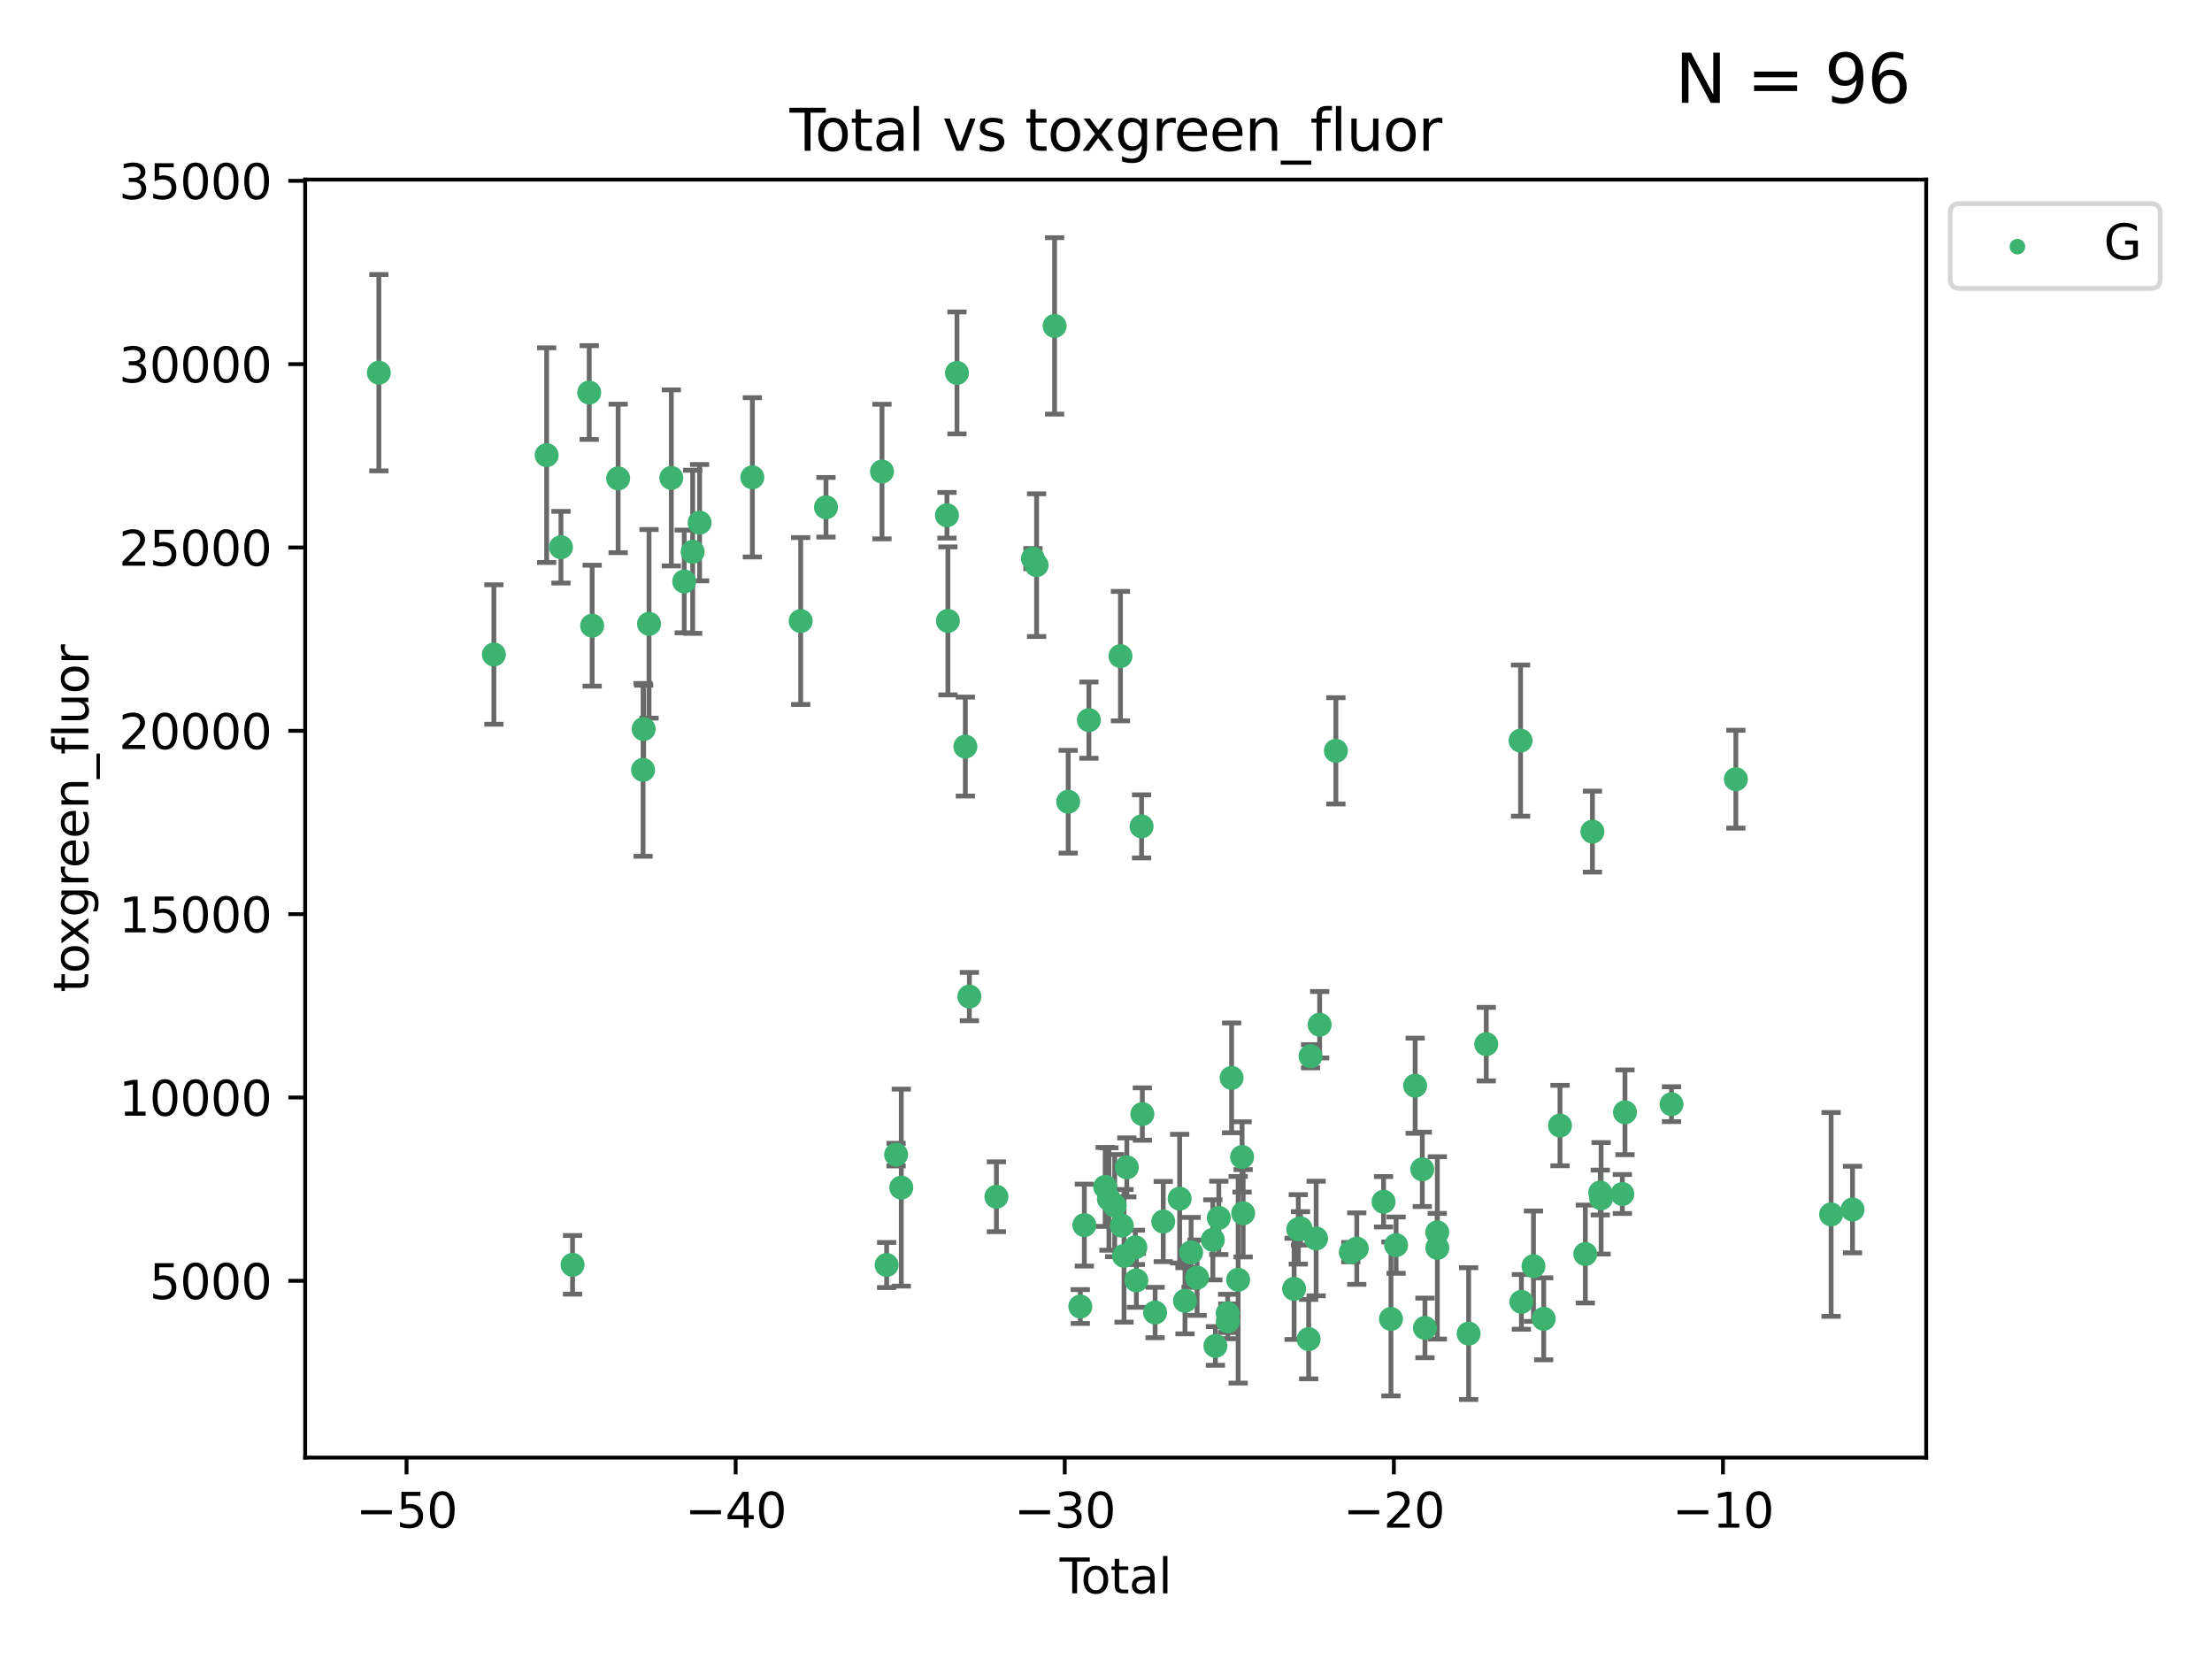 <?xml version="1.0" encoding="utf-8" standalone="no"?>
<!DOCTYPE svg PUBLIC "-//W3C//DTD SVG 1.1//EN"
  "http://www.w3.org/Graphics/SVG/1.1/DTD/svg11.dtd">
<svg xmlns:xlink="http://www.w3.org/1999/xlink" width="460.8pt" height="345.6pt" viewBox="0 0 460.8 345.6" xmlns="http://www.w3.org/2000/svg" version="1.1">
 <defs>
  <style type="text/css">*{stroke-linejoin: round; stroke-linecap: butt}</style>
 </defs>
 <g id="figure_1">
  <g id="patch_1">
   <path d="M 0 345.6 
L 460.8 345.6 
L 460.8 0 
L 0 0 
z
" style="fill: #ffffff"/>
  </g>
  <g id="axes_1">
   <g id="patch_2">
    <path d="M 63.571 303.64 
L 401.26 303.64 
L 401.26 37.411 
L 63.571 37.411 
z
" style="fill: #ffffff"/>
   </g>
   <g id="PathCollection_1">
    <defs>
     <path id="m41c1e22651" d="M 0 1.118 
C 0.297 1.118 0.581 1 0.791 0.791 
C 1 0.581 1.118 0.297 1.118 0 
C 1.118 -0.297 1 -0.581 0.791 -0.791 
C 0.581 -1 0.297 -1.118 0 -1.118 
C -0.297 -1.118 -0.581 -1 -0.791 -0.791 
C -1 -0.581 -1.118 -0.297 -1.118 0 
C -1.118 0.297 -1 0.581 -0.791 0.791 
C -0.581 1 -0.297 1.118 0 1.118 
z
" style="stroke: #3cb371"/>
    </defs>
    <g clip-path="url(#p318afdb9ae)">
     <use xlink:href="#m41c1e22651" x="78.921" y="77.637" style="fill: #3cb371; stroke: #3cb371"/>
     <use xlink:href="#m41c1e22651" x="102.885" y="136.339" style="fill: #3cb371; stroke: #3cb371"/>
     <use xlink:href="#m41c1e22651" x="113.877" y="94.816" style="fill: #3cb371; stroke: #3cb371"/>
     <use xlink:href="#m41c1e22651" x="116.857" y="113.998" style="fill: #3cb371; stroke: #3cb371"/>
     <use xlink:href="#m41c1e22651" x="119.276" y="263.483" style="fill: #3cb371; stroke: #3cb371"/>
     <use xlink:href="#m41c1e22651" x="122.744" y="81.775" style="fill: #3cb371; stroke: #3cb371"/>
     <use xlink:href="#m41c1e22651" x="123.358" y="130.339" style="fill: #3cb371; stroke: #3cb371"/>
     <use xlink:href="#m41c1e22651" x="128.77" y="99.665" style="fill: #3cb371; stroke: #3cb371"/>
     <use xlink:href="#m41c1e22651" x="133.962" y="160.379" style="fill: #3cb371; stroke: #3cb371"/>
     <use xlink:href="#m41c1e22651" x="134.089" y="151.871" style="fill: #3cb371; stroke: #3cb371"/>
     <use xlink:href="#m41c1e22651" x="135.207" y="129.955" style="fill: #3cb371; stroke: #3cb371"/>
     <use xlink:href="#m41c1e22651" x="139.85" y="99.554" style="fill: #3cb371; stroke: #3cb371"/>
     <use xlink:href="#m41c1e22651" x="142.537" y="121.127" style="fill: #3cb371; stroke: #3cb371"/>
     <use xlink:href="#m41c1e22651" x="144.296" y="114.948" style="fill: #3cb371; stroke: #3cb371"/>
     <use xlink:href="#m41c1e22651" x="145.738" y="108.881" style="fill: #3cb371; stroke: #3cb371"/>
     <use xlink:href="#m41c1e22651" x="156.73" y="99.435" style="fill: #3cb371; stroke: #3cb371"/>
     <use xlink:href="#m41c1e22651" x="166.795" y="129.37" style="fill: #3cb371; stroke: #3cb371"/>
     <use xlink:href="#m41c1e22651" x="172.07" y="105.678" style="fill: #3cb371; stroke: #3cb371"/>
     <use xlink:href="#m41c1e22651" x="183.735" y="98.236" style="fill: #3cb371; stroke: #3cb371"/>
     <use xlink:href="#m41c1e22651" x="184.703" y="263.526" style="fill: #3cb371; stroke: #3cb371"/>
     <use xlink:href="#m41c1e22651" x="186.675" y="240.532" style="fill: #3cb371; stroke: #3cb371"/>
     <use xlink:href="#m41c1e22651" x="187.753" y="247.401" style="fill: #3cb371; stroke: #3cb371"/>
     <use xlink:href="#m41c1e22651" x="197.268" y="107.345" style="fill: #3cb371; stroke: #3cb371"/>
     <use xlink:href="#m41c1e22651" x="197.466" y="129.34" style="fill: #3cb371; stroke: #3cb371"/>
     <use xlink:href="#m41c1e22651" x="199.357" y="77.684" style="fill: #3cb371; stroke: #3cb371"/>
     <use xlink:href="#m41c1e22651" x="201.101" y="155.528" style="fill: #3cb371; stroke: #3cb371"/>
     <use xlink:href="#m41c1e22651" x="201.94" y="207.601" style="fill: #3cb371; stroke: #3cb371"/>
     <use xlink:href="#m41c1e22651" x="207.568" y="249.304" style="fill: #3cb371; stroke: #3cb371"/>
     <use xlink:href="#m41c1e22651" x="215.183" y="116.36" style="fill: #3cb371; stroke: #3cb371"/>
     <use xlink:href="#m41c1e22651" x="215.938" y="117.731" style="fill: #3cb371; stroke: #3cb371"/>
     <use xlink:href="#m41c1e22651" x="219.693" y="67.891" style="fill: #3cb371; stroke: #3cb371"/>
     <use xlink:href="#m41c1e22651" x="222.525" y="167.014" style="fill: #3cb371; stroke: #3cb371"/>
     <use xlink:href="#m41c1e22651" x="225.052" y="272.174" style="fill: #3cb371; stroke: #3cb371"/>
     <use xlink:href="#m41c1e22651" x="225.889" y="255.209" style="fill: #3cb371; stroke: #3cb371"/>
     <use xlink:href="#m41c1e22651" x="226.838" y="150.014" style="fill: #3cb371; stroke: #3cb371"/>
     <use xlink:href="#m41c1e22651" x="230.231" y="247.251" style="fill: #3cb371; stroke: #3cb371"/>
     <use xlink:href="#m41c1e22651" x="231.01" y="249.775" style="fill: #3cb371; stroke: #3cb371"/>
     <use xlink:href="#m41c1e22651" x="232.208" y="251.153" style="fill: #3cb371; stroke: #3cb371"/>
     <use xlink:href="#m41c1e22651" x="233.412" y="136.68" style="fill: #3cb371; stroke: #3cb371"/>
     <use xlink:href="#m41c1e22651" x="233.692" y="255.333" style="fill: #3cb371; stroke: #3cb371"/>
     <use xlink:href="#m41c1e22651" x="234.156" y="261.613" style="fill: #3cb371; stroke: #3cb371"/>
     <use xlink:href="#m41c1e22651" x="234.739" y="243.187" style="fill: #3cb371; stroke: #3cb371"/>
     <use xlink:href="#m41c1e22651" x="236.517" y="259.844" style="fill: #3cb371; stroke: #3cb371"/>
     <use xlink:href="#m41c1e22651" x="236.725" y="266.727" style="fill: #3cb371; stroke: #3cb371"/>
     <use xlink:href="#m41c1e22651" x="237.813" y="172.152" style="fill: #3cb371; stroke: #3cb371"/>
     <use xlink:href="#m41c1e22651" x="237.972" y="232.072" style="fill: #3cb371; stroke: #3cb371"/>
     <use xlink:href="#m41c1e22651" x="240.631" y="273.418" style="fill: #3cb371; stroke: #3cb371"/>
     <use xlink:href="#m41c1e22651" x="242.327" y="254.47" style="fill: #3cb371; stroke: #3cb371"/>
     <use xlink:href="#m41c1e22651" x="245.743" y="249.704" style="fill: #3cb371; stroke: #3cb371"/>
     <use xlink:href="#m41c1e22651" x="246.854" y="270.974" style="fill: #3cb371; stroke: #3cb371"/>
     <use xlink:href="#m41c1e22651" x="248.127" y="260.89" style="fill: #3cb371; stroke: #3cb371"/>
     <use xlink:href="#m41c1e22651" x="249.377" y="266.161" style="fill: #3cb371; stroke: #3cb371"/>
     <use xlink:href="#m41c1e22651" x="252.658" y="258.283" style="fill: #3cb371; stroke: #3cb371"/>
     <use xlink:href="#m41c1e22651" x="253.193" y="280.382" style="fill: #3cb371; stroke: #3cb371"/>
     <use xlink:href="#m41c1e22651" x="253.901" y="253.703" style="fill: #3cb371; stroke: #3cb371"/>
     <use xlink:href="#m41c1e22651" x="255.744" y="273.599" style="fill: #3cb371; stroke: #3cb371"/>
     <use xlink:href="#m41c1e22651" x="255.773" y="275.258" style="fill: #3cb371; stroke: #3cb371"/>
     <use xlink:href="#m41c1e22651" x="256.568" y="224.539" style="fill: #3cb371; stroke: #3cb371"/>
     <use xlink:href="#m41c1e22651" x="257.932" y="266.601" style="fill: #3cb371; stroke: #3cb371"/>
     <use xlink:href="#m41c1e22651" x="258.75" y="241.013" style="fill: #3cb371; stroke: #3cb371"/>
     <use xlink:href="#m41c1e22651" x="258.973" y="252.748" style="fill: #3cb371; stroke: #3cb371"/>
     <use xlink:href="#m41c1e22651" x="269.585" y="268.491" style="fill: #3cb371; stroke: #3cb371"/>
     <use xlink:href="#m41c1e22651" x="270.457" y="256.1" style="fill: #3cb371; stroke: #3cb371"/>
     <use xlink:href="#m41c1e22651" x="270.919" y="255.89" style="fill: #3cb371; stroke: #3cb371"/>
     <use xlink:href="#m41c1e22651" x="272.614" y="278.966" style="fill: #3cb371; stroke: #3cb371"/>
     <use xlink:href="#m41c1e22651" x="273.016" y="220.032" style="fill: #3cb371; stroke: #3cb371"/>
     <use xlink:href="#m41c1e22651" x="274.171" y="258.004" style="fill: #3cb371; stroke: #3cb371"/>
     <use xlink:href="#m41c1e22651" x="274.905" y="213.468" style="fill: #3cb371; stroke: #3cb371"/>
     <use xlink:href="#m41c1e22651" x="278.29" y="156.412" style="fill: #3cb371; stroke: #3cb371"/>
     <use xlink:href="#m41c1e22651" x="281.399" y="260.843" style="fill: #3cb371; stroke: #3cb371"/>
     <use xlink:href="#m41c1e22651" x="282.643" y="260.105" style="fill: #3cb371; stroke: #3cb371"/>
     <use xlink:href="#m41c1e22651" x="288.22" y="250.346" style="fill: #3cb371; stroke: #3cb371"/>
     <use xlink:href="#m41c1e22651" x="289.761" y="274.758" style="fill: #3cb371; stroke: #3cb371"/>
     <use xlink:href="#m41c1e22651" x="290.835" y="259.385" style="fill: #3cb371; stroke: #3cb371"/>
     <use xlink:href="#m41c1e22651" x="294.803" y="226.173" style="fill: #3cb371; stroke: #3cb371"/>
     <use xlink:href="#m41c1e22651" x="296.286" y="243.594" style="fill: #3cb371; stroke: #3cb371"/>
     <use xlink:href="#m41c1e22651" x="296.843" y="276.626" style="fill: #3cb371; stroke: #3cb371"/>
     <use xlink:href="#m41c1e22651" x="299.408" y="256.726" style="fill: #3cb371; stroke: #3cb371"/>
     <use xlink:href="#m41c1e22651" x="299.422" y="259.958" style="fill: #3cb371; stroke: #3cb371"/>
     <use xlink:href="#m41c1e22651" x="305.943" y="277.814" style="fill: #3cb371; stroke: #3cb371"/>
     <use xlink:href="#m41c1e22651" x="309.615" y="217.516" style="fill: #3cb371; stroke: #3cb371"/>
     <use xlink:href="#m41c1e22651" x="316.761" y="154.282" style="fill: #3cb371; stroke: #3cb371"/>
     <use xlink:href="#m41c1e22651" x="316.935" y="271.201" style="fill: #3cb371; stroke: #3cb371"/>
     <use xlink:href="#m41c1e22651" x="319.451" y="263.769" style="fill: #3cb371; stroke: #3cb371"/>
     <use xlink:href="#m41c1e22651" x="321.58" y="274.731" style="fill: #3cb371; stroke: #3cb371"/>
     <use xlink:href="#m41c1e22651" x="324.974" y="234.471" style="fill: #3cb371; stroke: #3cb371"/>
     <use xlink:href="#m41c1e22651" x="330.252" y="261.236" style="fill: #3cb371; stroke: #3cb371"/>
     <use xlink:href="#m41c1e22651" x="331.732" y="173.241" style="fill: #3cb371; stroke: #3cb371"/>
     <use xlink:href="#m41c1e22651" x="333.361" y="248.427" style="fill: #3cb371; stroke: #3cb371"/>
     <use xlink:href="#m41c1e22651" x="333.54" y="249.625" style="fill: #3cb371; stroke: #3cb371"/>
     <use xlink:href="#m41c1e22651" x="337.966" y="248.733" style="fill: #3cb371; stroke: #3cb371"/>
     <use xlink:href="#m41c1e22651" x="338.514" y="231.71" style="fill: #3cb371; stroke: #3cb371"/>
     <use xlink:href="#m41c1e22651" x="348.204" y="230.024" style="fill: #3cb371; stroke: #3cb371"/>
     <use xlink:href="#m41c1e22651" x="361.613" y="162.319" style="fill: #3cb371; stroke: #3cb371"/>
     <use xlink:href="#m41c1e22651" x="381.453" y="252.985" style="fill: #3cb371; stroke: #3cb371"/>
     <use xlink:href="#m41c1e22651" x="385.911" y="251.967" style="fill: #3cb371; stroke: #3cb371"/>
    </g>
   </g>
   <g id="matplotlib.axis_1">
    <g id="xtick_1">
     <g id="line2d_1">
      <defs>
       <path id="m8ae88698be" d="M 0 0 
L 0 3.5 
" style="stroke: #000000; stroke-width: 0.8"/>
      </defs>
      <g>
       <use xlink:href="#m8ae88698be" x="84.691" y="303.64" style="stroke: #000000; stroke-width: 0.8"/>
      </g>
     </g>
     <g id="text_1">
      <!-- −50 -->
      <g transform="translate(74.138 318.238)scale(0.1 -0.1)">
       <defs>
        <path id="DejaVuSans-2212" d="M 678 2272 
L 4684 2272 
L 4684 1741 
L 678 1741 
L 678 2272 
z
" transform="scale(0.016)"/>
        <path id="DejaVuSans-35" d="M 691 4666 
L 3169 4666 
L 3169 4134 
L 1269 4134 
L 1269 2991 
Q 1406 3038 1543 3061 
Q 1681 3084 1819 3084 
Q 2600 3084 3056 2656 
Q 3513 2228 3513 1497 
Q 3513 744 3044 326 
Q 2575 -91 1722 -91 
Q 1428 -91 1123 -41 
Q 819 9 494 109 
L 494 744 
Q 775 591 1075 516 
Q 1375 441 1709 441 
Q 2250 441 2565 725 
Q 2881 1009 2881 1497 
Q 2881 1984 2565 2268 
Q 2250 2553 1709 2553 
Q 1456 2553 1204 2497 
Q 953 2441 691 2322 
L 691 4666 
z
" transform="scale(0.016)"/>
        <path id="DejaVuSans-30" d="M 2034 4250 
Q 1547 4250 1301 3770 
Q 1056 3291 1056 2328 
Q 1056 1369 1301 889 
Q 1547 409 2034 409 
Q 2525 409 2770 889 
Q 3016 1369 3016 2328 
Q 3016 3291 2770 3770 
Q 2525 4250 2034 4250 
z
M 2034 4750 
Q 2819 4750 3233 4129 
Q 3647 3509 3647 2328 
Q 3647 1150 3233 529 
Q 2819 -91 2034 -91 
Q 1250 -91 836 529 
Q 422 1150 422 2328 
Q 422 3509 836 4129 
Q 1250 4750 2034 4750 
z
" transform="scale(0.016)"/>
       </defs>
       <use xlink:href="#DejaVuSans-2212"/>
       <use xlink:href="#DejaVuSans-35" x="83.789"/>
       <use xlink:href="#DejaVuSans-30" x="147.412"/>
      </g>
     </g>
    </g>
    <g id="xtick_2">
     <g id="line2d_2">
      <g>
       <use xlink:href="#m8ae88698be" x="153.249" y="303.64" style="stroke: #000000; stroke-width: 0.8"/>
      </g>
     </g>
     <g id="text_2">
      <!-- −40 -->
      <g transform="translate(142.697 318.238)scale(0.1 -0.1)">
       <defs>
        <path id="DejaVuSans-34" d="M 2419 4116 
L 825 1625 
L 2419 1625 
L 2419 4116 
z
M 2253 4666 
L 3047 4666 
L 3047 1625 
L 3713 1625 
L 3713 1100 
L 3047 1100 
L 3047 0 
L 2419 0 
L 2419 1100 
L 313 1100 
L 313 1709 
L 2253 4666 
z
" transform="scale(0.016)"/>
       </defs>
       <use xlink:href="#DejaVuSans-2212"/>
       <use xlink:href="#DejaVuSans-34" x="83.789"/>
       <use xlink:href="#DejaVuSans-30" x="147.412"/>
      </g>
     </g>
    </g>
    <g id="xtick_3">
     <g id="line2d_3">
      <g>
       <use xlink:href="#m8ae88698be" x="221.808" y="303.64" style="stroke: #000000; stroke-width: 0.8"/>
      </g>
     </g>
     <g id="text_3">
      <!-- −30 -->
      <g transform="translate(211.256 318.238)scale(0.1 -0.1)">
       <defs>
        <path id="DejaVuSans-33" d="M 2597 2516 
Q 3050 2419 3304 2112 
Q 3559 1806 3559 1356 
Q 3559 666 3084 287 
Q 2609 -91 1734 -91 
Q 1441 -91 1130 -33 
Q 819 25 488 141 
L 488 750 
Q 750 597 1062 519 
Q 1375 441 1716 441 
Q 2309 441 2620 675 
Q 2931 909 2931 1356 
Q 2931 1769 2642 2001 
Q 2353 2234 1838 2234 
L 1294 2234 
L 1294 2753 
L 1863 2753 
Q 2328 2753 2575 2939 
Q 2822 3125 2822 3475 
Q 2822 3834 2567 4026 
Q 2313 4219 1838 4219 
Q 1578 4219 1281 4162 
Q 984 4106 628 3988 
L 628 4550 
Q 988 4650 1302 4700 
Q 1616 4750 1894 4750 
Q 2613 4750 3031 4423 
Q 3450 4097 3450 3541 
Q 3450 3153 3228 2886 
Q 3006 2619 2597 2516 
z
" transform="scale(0.016)"/>
       </defs>
       <use xlink:href="#DejaVuSans-2212"/>
       <use xlink:href="#DejaVuSans-33" x="83.789"/>
       <use xlink:href="#DejaVuSans-30" x="147.412"/>
      </g>
     </g>
    </g>
    <g id="xtick_4">
     <g id="line2d_4">
      <g>
       <use xlink:href="#m8ae88698be" x="290.367" y="303.64" style="stroke: #000000; stroke-width: 0.8"/>
      </g>
     </g>
     <g id="text_4">
      <!-- −20 -->
      <g transform="translate(279.815 318.238)scale(0.1 -0.1)">
       <defs>
        <path id="DejaVuSans-32" d="M 1228 531 
L 3431 531 
L 3431 0 
L 469 0 
L 469 531 
Q 828 903 1448 1529 
Q 2069 2156 2228 2338 
Q 2531 2678 2651 2914 
Q 2772 3150 2772 3378 
Q 2772 3750 2511 3984 
Q 2250 4219 1831 4219 
Q 1534 4219 1204 4116 
Q 875 4013 500 3803 
L 500 4441 
Q 881 4594 1212 4672 
Q 1544 4750 1819 4750 
Q 2544 4750 2975 4387 
Q 3406 4025 3406 3419 
Q 3406 3131 3298 2873 
Q 3191 2616 2906 2266 
Q 2828 2175 2409 1742 
Q 1991 1309 1228 531 
z
" transform="scale(0.016)"/>
       </defs>
       <use xlink:href="#DejaVuSans-2212"/>
       <use xlink:href="#DejaVuSans-32" x="83.789"/>
       <use xlink:href="#DejaVuSans-30" x="147.412"/>
      </g>
     </g>
    </g>
    <g id="xtick_5">
     <g id="line2d_5">
      <g>
       <use xlink:href="#m8ae88698be" x="358.926" y="303.64" style="stroke: #000000; stroke-width: 0.8"/>
      </g>
     </g>
     <g id="text_5">
      <!-- −10 -->
      <g transform="translate(348.373 318.238)scale(0.1 -0.1)">
       <defs>
        <path id="DejaVuSans-31" d="M 794 531 
L 1825 531 
L 1825 4091 
L 703 3866 
L 703 4441 
L 1819 4666 
L 2450 4666 
L 2450 531 
L 3481 531 
L 3481 0 
L 794 0 
L 794 531 
z
" transform="scale(0.016)"/>
       </defs>
       <use xlink:href="#DejaVuSans-2212"/>
       <use xlink:href="#DejaVuSans-31" x="83.789"/>
       <use xlink:href="#DejaVuSans-30" x="147.412"/>
      </g>
     </g>
    </g>
    <g id="text_6">
     <!-- Total -->
     <g transform="translate(220.739 331.917)scale(0.1 -0.1)">
      <defs>
       <path id="DejaVuSans-54" d="M -19 4666 
L 3928 4666 
L 3928 4134 
L 2272 4134 
L 2272 0 
L 1638 0 
L 1638 4134 
L -19 4134 
L -19 4666 
z
" transform="scale(0.016)"/>
       <path id="DejaVuSans-6f" d="M 1959 3097 
Q 1497 3097 1228 2736 
Q 959 2375 959 1747 
Q 959 1119 1226 758 
Q 1494 397 1959 397 
Q 2419 397 2687 759 
Q 2956 1122 2956 1747 
Q 2956 2369 2687 2733 
Q 2419 3097 1959 3097 
z
M 1959 3584 
Q 2709 3584 3137 3096 
Q 3566 2609 3566 1747 
Q 3566 888 3137 398 
Q 2709 -91 1959 -91 
Q 1206 -91 779 398 
Q 353 888 353 1747 
Q 353 2609 779 3096 
Q 1206 3584 1959 3584 
z
" transform="scale(0.016)"/>
       <path id="DejaVuSans-74" d="M 1172 4494 
L 1172 3500 
L 2356 3500 
L 2356 3053 
L 1172 3053 
L 1172 1153 
Q 1172 725 1289 603 
Q 1406 481 1766 481 
L 2356 481 
L 2356 0 
L 1766 0 
Q 1100 0 847 248 
Q 594 497 594 1153 
L 594 3053 
L 172 3053 
L 172 3500 
L 594 3500 
L 594 4494 
L 1172 4494 
z
" transform="scale(0.016)"/>
       <path id="DejaVuSans-61" d="M 2194 1759 
Q 1497 1759 1228 1600 
Q 959 1441 959 1056 
Q 959 750 1161 570 
Q 1363 391 1709 391 
Q 2188 391 2477 730 
Q 2766 1069 2766 1631 
L 2766 1759 
L 2194 1759 
z
M 3341 1997 
L 3341 0 
L 2766 0 
L 2766 531 
Q 2569 213 2275 61 
Q 1981 -91 1556 -91 
Q 1019 -91 701 211 
Q 384 513 384 1019 
Q 384 1609 779 1909 
Q 1175 2209 1959 2209 
L 2766 2209 
L 2766 2266 
Q 2766 2663 2505 2880 
Q 2244 3097 1772 3097 
Q 1472 3097 1187 3025 
Q 903 2953 641 2809 
L 641 3341 
Q 956 3463 1253 3523 
Q 1550 3584 1831 3584 
Q 2591 3584 2966 3190 
Q 3341 2797 3341 1997 
z
" transform="scale(0.016)"/>
       <path id="DejaVuSans-6c" d="M 603 4863 
L 1178 4863 
L 1178 0 
L 603 0 
L 603 4863 
z
" transform="scale(0.016)"/>
      </defs>
      <use xlink:href="#DejaVuSans-54"/>
      <use xlink:href="#DejaVuSans-6f" x="44.084"/>
      <use xlink:href="#DejaVuSans-74" x="105.266"/>
      <use xlink:href="#DejaVuSans-61" x="144.475"/>
      <use xlink:href="#DejaVuSans-6c" x="205.754"/>
     </g>
    </g>
   </g>
   <g id="matplotlib.axis_2">
    <g id="ytick_1">
     <g id="line2d_6">
      <defs>
       <path id="ma512f6435e" d="M 0 0 
L -3.5 0 
" style="stroke: #000000; stroke-width: 0.8"/>
      </defs>
      <g>
       <use xlink:href="#ma512f6435e" x="63.571" y="266.812" style="stroke: #000000; stroke-width: 0.8"/>
      </g>
     </g>
     <g id="text_7">
      <!-- 5000 -->
      <g transform="translate(31.121 270.612)scale(0.1 -0.1)">
       <use xlink:href="#DejaVuSans-35"/>
       <use xlink:href="#DejaVuSans-30" x="63.623"/>
       <use xlink:href="#DejaVuSans-30" x="127.246"/>
       <use xlink:href="#DejaVuSans-30" x="190.869"/>
      </g>
     </g>
    </g>
    <g id="ytick_2">
     <g id="line2d_7">
      <g>
       <use xlink:href="#ma512f6435e" x="63.571" y="228.621" style="stroke: #000000; stroke-width: 0.8"/>
      </g>
     </g>
     <g id="text_8">
      <!-- 10000 -->
      <g transform="translate(24.759 232.42)scale(0.1 -0.1)">
       <use xlink:href="#DejaVuSans-31"/>
       <use xlink:href="#DejaVuSans-30" x="63.623"/>
       <use xlink:href="#DejaVuSans-30" x="127.246"/>
       <use xlink:href="#DejaVuSans-30" x="190.869"/>
       <use xlink:href="#DejaVuSans-30" x="254.492"/>
      </g>
     </g>
    </g>
    <g id="ytick_3">
     <g id="line2d_8">
      <g>
       <use xlink:href="#ma512f6435e" x="63.571" y="190.43" style="stroke: #000000; stroke-width: 0.8"/>
      </g>
     </g>
     <g id="text_9">
      <!-- 15000 -->
      <g transform="translate(24.759 194.229)scale(0.1 -0.1)">
       <use xlink:href="#DejaVuSans-31"/>
       <use xlink:href="#DejaVuSans-35" x="63.623"/>
       <use xlink:href="#DejaVuSans-30" x="127.246"/>
       <use xlink:href="#DejaVuSans-30" x="190.869"/>
       <use xlink:href="#DejaVuSans-30" x="254.492"/>
      </g>
     </g>
    </g>
    <g id="ytick_4">
     <g id="line2d_9">
      <g>
       <use xlink:href="#ma512f6435e" x="63.571" y="152.239" style="stroke: #000000; stroke-width: 0.8"/>
      </g>
     </g>
     <g id="text_10">
      <!-- 20000 -->
      <g transform="translate(24.759 156.038)scale(0.1 -0.1)">
       <use xlink:href="#DejaVuSans-32"/>
       <use xlink:href="#DejaVuSans-30" x="63.623"/>
       <use xlink:href="#DejaVuSans-30" x="127.246"/>
       <use xlink:href="#DejaVuSans-30" x="190.869"/>
       <use xlink:href="#DejaVuSans-30" x="254.492"/>
      </g>
     </g>
    </g>
    <g id="ytick_5">
     <g id="line2d_10">
      <g>
       <use xlink:href="#ma512f6435e" x="63.571" y="114.048" style="stroke: #000000; stroke-width: 0.8"/>
      </g>
     </g>
     <g id="text_11">
      <!-- 25000 -->
      <g transform="translate(24.759 117.847)scale(0.1 -0.1)">
       <use xlink:href="#DejaVuSans-32"/>
       <use xlink:href="#DejaVuSans-35" x="63.623"/>
       <use xlink:href="#DejaVuSans-30" x="127.246"/>
       <use xlink:href="#DejaVuSans-30" x="190.869"/>
       <use xlink:href="#DejaVuSans-30" x="254.492"/>
      </g>
     </g>
    </g>
    <g id="ytick_6">
     <g id="line2d_11">
      <g>
       <use xlink:href="#ma512f6435e" x="63.571" y="75.857" style="stroke: #000000; stroke-width: 0.8"/>
      </g>
     </g>
     <g id="text_12">
      <!-- 30000 -->
      <g transform="translate(24.759 79.656)scale(0.1 -0.1)">
       <use xlink:href="#DejaVuSans-33"/>
       <use xlink:href="#DejaVuSans-30" x="63.623"/>
       <use xlink:href="#DejaVuSans-30" x="127.246"/>
       <use xlink:href="#DejaVuSans-30" x="190.869"/>
       <use xlink:href="#DejaVuSans-30" x="254.492"/>
      </g>
     </g>
    </g>
    <g id="ytick_7">
     <g id="line2d_12">
      <g>
       <use xlink:href="#ma512f6435e" x="63.571" y="37.665" style="stroke: #000000; stroke-width: 0.8"/>
      </g>
     </g>
     <g id="text_13">
      <!-- 35000 -->
      <g transform="translate(24.759 41.465)scale(0.1 -0.1)">
       <use xlink:href="#DejaVuSans-33"/>
       <use xlink:href="#DejaVuSans-35" x="63.623"/>
       <use xlink:href="#DejaVuSans-30" x="127.246"/>
       <use xlink:href="#DejaVuSans-30" x="190.869"/>
       <use xlink:href="#DejaVuSans-30" x="254.492"/>
      </g>
     </g>
    </g>
    <g id="text_14">
     <!-- toxgreen_fluor -->
     <g transform="translate(18.401 206.72)rotate(-90)scale(0.1 -0.1)">
      <defs>
       <path id="DejaVuSans-78" d="M 3513 3500 
L 2247 1797 
L 3578 0 
L 2900 0 
L 1881 1375 
L 863 0 
L 184 0 
L 1544 1831 
L 300 3500 
L 978 3500 
L 1906 2253 
L 2834 3500 
L 3513 3500 
z
" transform="scale(0.016)"/>
       <path id="DejaVuSans-67" d="M 2906 1791 
Q 2906 2416 2648 2759 
Q 2391 3103 1925 3103 
Q 1463 3103 1205 2759 
Q 947 2416 947 1791 
Q 947 1169 1205 825 
Q 1463 481 1925 481 
Q 2391 481 2648 825 
Q 2906 1169 2906 1791 
z
M 3481 434 
Q 3481 -459 3084 -895 
Q 2688 -1331 1869 -1331 
Q 1566 -1331 1297 -1286 
Q 1028 -1241 775 -1147 
L 775 -588 
Q 1028 -725 1275 -790 
Q 1522 -856 1778 -856 
Q 2344 -856 2625 -561 
Q 2906 -266 2906 331 
L 2906 616 
Q 2728 306 2450 153 
Q 2172 0 1784 0 
Q 1141 0 747 490 
Q 353 981 353 1791 
Q 353 2603 747 3093 
Q 1141 3584 1784 3584 
Q 2172 3584 2450 3431 
Q 2728 3278 2906 2969 
L 2906 3500 
L 3481 3500 
L 3481 434 
z
" transform="scale(0.016)"/>
       <path id="DejaVuSans-72" d="M 2631 2963 
Q 2534 3019 2420 3045 
Q 2306 3072 2169 3072 
Q 1681 3072 1420 2755 
Q 1159 2438 1159 1844 
L 1159 0 
L 581 0 
L 581 3500 
L 1159 3500 
L 1159 2956 
Q 1341 3275 1631 3429 
Q 1922 3584 2338 3584 
Q 2397 3584 2469 3576 
Q 2541 3569 2628 3553 
L 2631 2963 
z
" transform="scale(0.016)"/>
       <path id="DejaVuSans-65" d="M 3597 1894 
L 3597 1613 
L 953 1613 
Q 991 1019 1311 708 
Q 1631 397 2203 397 
Q 2534 397 2845 478 
Q 3156 559 3463 722 
L 3463 178 
Q 3153 47 2828 -22 
Q 2503 -91 2169 -91 
Q 1331 -91 842 396 
Q 353 884 353 1716 
Q 353 2575 817 3079 
Q 1281 3584 2069 3584 
Q 2775 3584 3186 3129 
Q 3597 2675 3597 1894 
z
M 3022 2063 
Q 3016 2534 2758 2815 
Q 2500 3097 2075 3097 
Q 1594 3097 1305 2825 
Q 1016 2553 972 2059 
L 3022 2063 
z
" transform="scale(0.016)"/>
       <path id="DejaVuSans-6e" d="M 3513 2113 
L 3513 0 
L 2938 0 
L 2938 2094 
Q 2938 2591 2744 2837 
Q 2550 3084 2163 3084 
Q 1697 3084 1428 2787 
Q 1159 2491 1159 1978 
L 1159 0 
L 581 0 
L 581 3500 
L 1159 3500 
L 1159 2956 
Q 1366 3272 1645 3428 
Q 1925 3584 2291 3584 
Q 2894 3584 3203 3211 
Q 3513 2838 3513 2113 
z
" transform="scale(0.016)"/>
       <path id="DejaVuSans-5f" d="M 3263 -1063 
L 3263 -1509 
L -63 -1509 
L -63 -1063 
L 3263 -1063 
z
" transform="scale(0.016)"/>
       <path id="DejaVuSans-66" d="M 2375 4863 
L 2375 4384 
L 1825 4384 
Q 1516 4384 1395 4259 
Q 1275 4134 1275 3809 
L 1275 3500 
L 2222 3500 
L 2222 3053 
L 1275 3053 
L 1275 0 
L 697 0 
L 697 3053 
L 147 3053 
L 147 3500 
L 697 3500 
L 697 3744 
Q 697 4328 969 4595 
Q 1241 4863 1831 4863 
L 2375 4863 
z
" transform="scale(0.016)"/>
       <path id="DejaVuSans-75" d="M 544 1381 
L 544 3500 
L 1119 3500 
L 1119 1403 
Q 1119 906 1312 657 
Q 1506 409 1894 409 
Q 2359 409 2629 706 
Q 2900 1003 2900 1516 
L 2900 3500 
L 3475 3500 
L 3475 0 
L 2900 0 
L 2900 538 
Q 2691 219 2414 64 
Q 2138 -91 1772 -91 
Q 1169 -91 856 284 
Q 544 659 544 1381 
z
M 1991 3584 
L 1991 3584 
z
" transform="scale(0.016)"/>
      </defs>
      <use xlink:href="#DejaVuSans-74"/>
      <use xlink:href="#DejaVuSans-6f" x="39.209"/>
      <use xlink:href="#DejaVuSans-78" x="97.266"/>
      <use xlink:href="#DejaVuSans-67" x="156.445"/>
      <use xlink:href="#DejaVuSans-72" x="219.922"/>
      <use xlink:href="#DejaVuSans-65" x="258.785"/>
      <use xlink:href="#DejaVuSans-65" x="320.309"/>
      <use xlink:href="#DejaVuSans-6e" x="381.832"/>
      <use xlink:href="#DejaVuSans-5f" x="445.211"/>
      <use xlink:href="#DejaVuSans-66" x="495.211"/>
      <use xlink:href="#DejaVuSans-6c" x="530.416"/>
      <use xlink:href="#DejaVuSans-75" x="558.199"/>
      <use xlink:href="#DejaVuSans-6f" x="621.578"/>
      <use xlink:href="#DejaVuSans-72" x="682.76"/>
     </g>
    </g>
   </g>
   <g id="LineCollection_1">
    <path d="M 78.921 98.085 
L 78.921 57.189 
" clip-path="url(#p318afdb9ae)" style="fill: none; stroke: #696969"/>
    <path d="M 102.885 150.864 
L 102.885 121.813 
" clip-path="url(#p318afdb9ae)" style="fill: none; stroke: #696969"/>
    <path d="M 113.877 117.173 
L 113.877 72.459 
" clip-path="url(#p318afdb9ae)" style="fill: none; stroke: #696969"/>
    <path d="M 116.857 121.462 
L 116.857 106.533 
" clip-path="url(#p318afdb9ae)" style="fill: none; stroke: #696969"/>
    <path d="M 119.276 269.587 
L 119.276 257.378 
" clip-path="url(#p318afdb9ae)" style="fill: none; stroke: #696969"/>
    <path d="M 122.744 91.542 
L 122.744 72.007 
" clip-path="url(#p318afdb9ae)" style="fill: none; stroke: #696969"/>
    <path d="M 123.358 142.933 
L 123.358 117.745 
" clip-path="url(#p318afdb9ae)" style="fill: none; stroke: #696969"/>
    <path d="M 128.77 115.134 
L 128.77 84.196 
" clip-path="url(#p318afdb9ae)" style="fill: none; stroke: #696969"/>
    <path d="M 133.962 178.377 
L 133.962 142.38 
" clip-path="url(#p318afdb9ae)" style="fill: none; stroke: #696969"/>
    <path d="M 134.089 160.997 
L 134.089 142.745 
" clip-path="url(#p318afdb9ae)" style="fill: none; stroke: #696969"/>
    <path d="M 135.207 149.602 
L 135.207 110.309 
" clip-path="url(#p318afdb9ae)" style="fill: none; stroke: #696969"/>
    <path d="M 139.85 117.89 
L 139.85 81.218 
" clip-path="url(#p318afdb9ae)" style="fill: none; stroke: #696969"/>
    <path d="M 142.537 131.824 
L 142.537 110.43 
" clip-path="url(#p318afdb9ae)" style="fill: none; stroke: #696969"/>
    <path d="M 144.296 131.938 
L 144.296 97.958 
" clip-path="url(#p318afdb9ae)" style="fill: none; stroke: #696969"/>
    <path d="M 145.738 121.002 
L 145.738 96.759 
" clip-path="url(#p318afdb9ae)" style="fill: none; stroke: #696969"/>
    <path d="M 156.73 116.025 
L 156.73 82.845 
" clip-path="url(#p318afdb9ae)" style="fill: none; stroke: #696969"/>
    <path d="M 166.795 146.756 
L 166.795 111.984 
" clip-path="url(#p318afdb9ae)" style="fill: none; stroke: #696969"/>
    <path d="M 172.07 111.89 
L 172.07 99.466 
" clip-path="url(#p318afdb9ae)" style="fill: none; stroke: #696969"/>
    <path d="M 183.735 112.259 
L 183.735 84.212 
" clip-path="url(#p318afdb9ae)" style="fill: none; stroke: #696969"/>
    <path d="M 184.703 268.222 
L 184.703 258.83 
" clip-path="url(#p318afdb9ae)" style="fill: none; stroke: #696969"/>
    <path d="M 186.675 242.885 
L 186.675 238.179 
" clip-path="url(#p318afdb9ae)" style="fill: none; stroke: #696969"/>
    <path d="M 187.753 267.921 
L 187.753 226.882 
" clip-path="url(#p318afdb9ae)" style="fill: none; stroke: #696969"/>
    <path d="M 197.268 112.101 
L 197.268 102.589 
" clip-path="url(#p318afdb9ae)" style="fill: none; stroke: #696969"/>
    <path d="M 197.466 144.754 
L 197.466 113.926 
" clip-path="url(#p318afdb9ae)" style="fill: none; stroke: #696969"/>
    <path d="M 199.357 90.387 
L 199.357 64.982 
" clip-path="url(#p318afdb9ae)" style="fill: none; stroke: #696969"/>
    <path d="M 201.101 165.835 
L 201.101 145.221 
" clip-path="url(#p318afdb9ae)" style="fill: none; stroke: #696969"/>
    <path d="M 201.94 212.63 
L 201.94 202.573 
" clip-path="url(#p318afdb9ae)" style="fill: none; stroke: #696969"/>
    <path d="M 207.568 256.582 
L 207.568 242.027 
" clip-path="url(#p318afdb9ae)" style="fill: none; stroke: #696969"/>
    <path d="M 215.183 118.455 
L 215.183 114.265 
" clip-path="url(#p318afdb9ae)" style="fill: none; stroke: #696969"/>
    <path d="M 215.938 132.591 
L 215.938 102.871 
" clip-path="url(#p318afdb9ae)" style="fill: none; stroke: #696969"/>
    <path d="M 219.693 86.269 
L 219.693 49.513 
" clip-path="url(#p318afdb9ae)" style="fill: none; stroke: #696969"/>
    <path d="M 222.525 177.719 
L 222.525 156.31 
" clip-path="url(#p318afdb9ae)" style="fill: none; stroke: #696969"/>
    <path d="M 225.052 275.701 
L 225.052 268.647 
" clip-path="url(#p318afdb9ae)" style="fill: none; stroke: #696969"/>
    <path d="M 225.889 263.741 
L 225.889 246.677 
" clip-path="url(#p318afdb9ae)" style="fill: none; stroke: #696969"/>
    <path d="M 226.838 157.957 
L 226.838 142.071 
" clip-path="url(#p318afdb9ae)" style="fill: none; stroke: #696969"/>
    <path d="M 230.231 255.478 
L 230.231 239.025 
" clip-path="url(#p318afdb9ae)" style="fill: none; stroke: #696969"/>
    <path d="M 231.01 260.444 
L 231.01 239.106 
" clip-path="url(#p318afdb9ae)" style="fill: none; stroke: #696969"/>
    <path d="M 232.208 261.794 
L 232.208 240.513 
" clip-path="url(#p318afdb9ae)" style="fill: none; stroke: #696969"/>
    <path d="M 233.412 150.163 
L 233.412 123.198 
" clip-path="url(#p318afdb9ae)" style="fill: none; stroke: #696969"/>
    <path d="M 233.692 255.982 
L 233.692 254.685 
" clip-path="url(#p318afdb9ae)" style="fill: none; stroke: #696969"/>
    <path d="M 234.156 275.427 
L 234.156 247.798 
" clip-path="url(#p318afdb9ae)" style="fill: none; stroke: #696969"/>
    <path d="M 234.739 249.327 
L 234.739 237.046 
" clip-path="url(#p318afdb9ae)" style="fill: none; stroke: #696969"/>
    <path d="M 236.517 263.418 
L 236.517 256.271 
" clip-path="url(#p318afdb9ae)" style="fill: none; stroke: #696969"/>
    <path d="M 236.725 272.334 
L 236.725 261.12 
" clip-path="url(#p318afdb9ae)" style="fill: none; stroke: #696969"/>
    <path d="M 237.813 178.723 
L 237.813 165.582 
" clip-path="url(#p318afdb9ae)" style="fill: none; stroke: #696969"/>
    <path d="M 237.972 237.525 
L 237.972 226.62 
" clip-path="url(#p318afdb9ae)" style="fill: none; stroke: #696969"/>
    <path d="M 240.631 278.668 
L 240.631 268.168 
" clip-path="url(#p318afdb9ae)" style="fill: none; stroke: #696969"/>
    <path d="M 242.327 262.822 
L 242.327 246.117 
" clip-path="url(#p318afdb9ae)" style="fill: none; stroke: #696969"/>
    <path d="M 245.743 263.112 
L 245.743 236.297 
" clip-path="url(#p318afdb9ae)" style="fill: none; stroke: #696969"/>
    <path d="M 246.854 277.866 
L 246.854 264.083 
" clip-path="url(#p318afdb9ae)" style="fill: none; stroke: #696969"/>
    <path d="M 248.127 268.17 
L 248.127 253.611 
" clip-path="url(#p318afdb9ae)" style="fill: none; stroke: #696969"/>
    <path d="M 249.377 274.008 
L 249.377 258.313 
" clip-path="url(#p318afdb9ae)" style="fill: none; stroke: #696969"/>
    <path d="M 252.658 266.627 
L 252.658 249.94 
" clip-path="url(#p318afdb9ae)" style="fill: none; stroke: #696969"/>
    <path d="M 253.193 284.41 
L 253.193 276.354 
" clip-path="url(#p318afdb9ae)" style="fill: none; stroke: #696969"/>
    <path d="M 253.901 261.34 
L 253.901 246.066 
" clip-path="url(#p318afdb9ae)" style="fill: none; stroke: #696969"/>
    <path d="M 255.744 277.572 
L 255.744 269.625 
" clip-path="url(#p318afdb9ae)" style="fill: none; stroke: #696969"/>
    <path d="M 255.773 278.875 
L 255.773 271.64 
" clip-path="url(#p318afdb9ae)" style="fill: none; stroke: #696969"/>
    <path d="M 256.568 235.976 
L 256.568 213.101 
" clip-path="url(#p318afdb9ae)" style="fill: none; stroke: #696969"/>
    <path d="M 257.932 288.125 
L 257.932 245.077 
" clip-path="url(#p318afdb9ae)" style="fill: none; stroke: #696969"/>
    <path d="M 258.75 248.335 
L 258.75 233.691 
" clip-path="url(#p318afdb9ae)" style="fill: none; stroke: #696969"/>
    <path d="M 258.973 261.846 
L 258.973 243.651 
" clip-path="url(#p318afdb9ae)" style="fill: none; stroke: #696969"/>
    <path d="M 269.585 279.031 
L 269.585 257.951 
" clip-path="url(#p318afdb9ae)" style="fill: none; stroke: #696969"/>
    <path d="M 270.457 263.332 
L 270.457 248.869 
" clip-path="url(#p318afdb9ae)" style="fill: none; stroke: #696969"/>
    <path d="M 270.919 259.372 
L 270.919 252.409 
" clip-path="url(#p318afdb9ae)" style="fill: none; stroke: #696969"/>
    <path d="M 272.614 287.236 
L 272.614 270.696 
" clip-path="url(#p318afdb9ae)" style="fill: none; stroke: #696969"/>
    <path d="M 273.016 222.449 
L 273.016 217.616 
" clip-path="url(#p318afdb9ae)" style="fill: none; stroke: #696969"/>
    <path d="M 274.171 269.939 
L 274.171 246.068 
" clip-path="url(#p318afdb9ae)" style="fill: none; stroke: #696969"/>
    <path d="M 274.905 220.389 
L 274.905 206.548 
" clip-path="url(#p318afdb9ae)" style="fill: none; stroke: #696969"/>
    <path d="M 278.29 167.484 
L 278.29 145.341 
" clip-path="url(#p318afdb9ae)" style="fill: none; stroke: #696969"/>
    <path d="M 281.399 262.861 
L 281.399 258.825 
" clip-path="url(#p318afdb9ae)" style="fill: none; stroke: #696969"/>
    <path d="M 282.643 267.549 
L 282.643 252.662 
" clip-path="url(#p318afdb9ae)" style="fill: none; stroke: #696969"/>
    <path d="M 288.22 255.598 
L 288.22 245.095 
" clip-path="url(#p318afdb9ae)" style="fill: none; stroke: #696969"/>
    <path d="M 289.761 290.793 
L 289.761 258.724 
" clip-path="url(#p318afdb9ae)" style="fill: none; stroke: #696969"/>
    <path d="M 290.835 265.25 
L 290.835 253.52 
" clip-path="url(#p318afdb9ae)" style="fill: none; stroke: #696969"/>
    <path d="M 294.803 236.084 
L 294.803 216.261 
" clip-path="url(#p318afdb9ae)" style="fill: none; stroke: #696969"/>
    <path d="M 296.286 251.337 
L 296.286 235.85 
" clip-path="url(#p318afdb9ae)" style="fill: none; stroke: #696969"/>
    <path d="M 296.843 282.831 
L 296.843 270.421 
" clip-path="url(#p318afdb9ae)" style="fill: none; stroke: #696969"/>
    <path d="M 299.408 260.673 
L 299.408 252.778 
" clip-path="url(#p318afdb9ae)" style="fill: none; stroke: #696969"/>
    <path d="M 299.422 278.948 
L 299.422 240.969 
" clip-path="url(#p318afdb9ae)" style="fill: none; stroke: #696969"/>
    <path d="M 305.943 291.539 
L 305.943 264.088 
" clip-path="url(#p318afdb9ae)" style="fill: none; stroke: #696969"/>
    <path d="M 309.615 225.176 
L 309.615 209.855 
" clip-path="url(#p318afdb9ae)" style="fill: none; stroke: #696969"/>
    <path d="M 316.761 170.027 
L 316.761 138.536 
" clip-path="url(#p318afdb9ae)" style="fill: none; stroke: #696969"/>
    <path d="M 316.935 276.902 
L 316.935 265.499 
" clip-path="url(#p318afdb9ae)" style="fill: none; stroke: #696969"/>
    <path d="M 319.451 275.266 
L 319.451 252.272 
" clip-path="url(#p318afdb9ae)" style="fill: none; stroke: #696969"/>
    <path d="M 321.58 283.268 
L 321.58 266.195 
" clip-path="url(#p318afdb9ae)" style="fill: none; stroke: #696969"/>
    <path d="M 324.974 242.85 
L 324.974 226.091 
" clip-path="url(#p318afdb9ae)" style="fill: none; stroke: #696969"/>
    <path d="M 330.252 271.432 
L 330.252 251.04 
" clip-path="url(#p318afdb9ae)" style="fill: none; stroke: #696969"/>
    <path d="M 331.732 181.675 
L 331.732 164.807 
" clip-path="url(#p318afdb9ae)" style="fill: none; stroke: #696969"/>
    <path d="M 333.361 253.102 
L 333.361 243.753 
" clip-path="url(#p318afdb9ae)" style="fill: none; stroke: #696969"/>
    <path d="M 333.54 261.235 
L 333.54 238.015 
" clip-path="url(#p318afdb9ae)" style="fill: none; stroke: #696969"/>
    <path d="M 337.966 252.793 
L 337.966 244.673 
" clip-path="url(#p318afdb9ae)" style="fill: none; stroke: #696969"/>
    <path d="M 338.514 240.536 
L 338.514 222.885 
" clip-path="url(#p318afdb9ae)" style="fill: none; stroke: #696969"/>
    <path d="M 348.204 233.653 
L 348.204 226.395 
" clip-path="url(#p318afdb9ae)" style="fill: none; stroke: #696969"/>
    <path d="M 361.613 172.512 
L 361.613 152.125 
" clip-path="url(#p318afdb9ae)" style="fill: none; stroke: #696969"/>
    <path d="M 381.453 274.216 
L 381.453 231.754 
" clip-path="url(#p318afdb9ae)" style="fill: none; stroke: #696969"/>
    <path d="M 385.911 260.986 
L 385.911 242.949 
" clip-path="url(#p318afdb9ae)" style="fill: none; stroke: #696969"/>
   </g>
   <g id="line2d_13">
    <defs>
     <path id="m65d2d2cd75" d="M 2 0 
L -2 -0 
" style="stroke: #696969"/>
    </defs>
    <g clip-path="url(#p318afdb9ae)">
     <use xlink:href="#m65d2d2cd75" x="78.921" y="98.085" style="fill: #696969; stroke: #696969"/>
     <use xlink:href="#m65d2d2cd75" x="102.885" y="150.864" style="fill: #696969; stroke: #696969"/>
     <use xlink:href="#m65d2d2cd75" x="113.877" y="117.173" style="fill: #696969; stroke: #696969"/>
     <use xlink:href="#m65d2d2cd75" x="116.857" y="121.462" style="fill: #696969; stroke: #696969"/>
     <use xlink:href="#m65d2d2cd75" x="119.276" y="269.587" style="fill: #696969; stroke: #696969"/>
     <use xlink:href="#m65d2d2cd75" x="122.744" y="91.542" style="fill: #696969; stroke: #696969"/>
     <use xlink:href="#m65d2d2cd75" x="123.358" y="142.933" style="fill: #696969; stroke: #696969"/>
     <use xlink:href="#m65d2d2cd75" x="128.77" y="115.134" style="fill: #696969; stroke: #696969"/>
     <use xlink:href="#m65d2d2cd75" x="133.962" y="178.377" style="fill: #696969; stroke: #696969"/>
     <use xlink:href="#m65d2d2cd75" x="134.089" y="160.997" style="fill: #696969; stroke: #696969"/>
     <use xlink:href="#m65d2d2cd75" x="135.207" y="149.602" style="fill: #696969; stroke: #696969"/>
     <use xlink:href="#m65d2d2cd75" x="139.85" y="117.89" style="fill: #696969; stroke: #696969"/>
     <use xlink:href="#m65d2d2cd75" x="142.537" y="131.824" style="fill: #696969; stroke: #696969"/>
     <use xlink:href="#m65d2d2cd75" x="144.296" y="131.938" style="fill: #696969; stroke: #696969"/>
     <use xlink:href="#m65d2d2cd75" x="145.738" y="121.002" style="fill: #696969; stroke: #696969"/>
     <use xlink:href="#m65d2d2cd75" x="156.73" y="116.025" style="fill: #696969; stroke: #696969"/>
     <use xlink:href="#m65d2d2cd75" x="166.795" y="146.756" style="fill: #696969; stroke: #696969"/>
     <use xlink:href="#m65d2d2cd75" x="172.07" y="111.89" style="fill: #696969; stroke: #696969"/>
     <use xlink:href="#m65d2d2cd75" x="183.735" y="112.259" style="fill: #696969; stroke: #696969"/>
     <use xlink:href="#m65d2d2cd75" x="184.703" y="268.222" style="fill: #696969; stroke: #696969"/>
     <use xlink:href="#m65d2d2cd75" x="186.675" y="242.885" style="fill: #696969; stroke: #696969"/>
     <use xlink:href="#m65d2d2cd75" x="187.753" y="267.921" style="fill: #696969; stroke: #696969"/>
     <use xlink:href="#m65d2d2cd75" x="197.268" y="112.101" style="fill: #696969; stroke: #696969"/>
     <use xlink:href="#m65d2d2cd75" x="197.466" y="144.754" style="fill: #696969; stroke: #696969"/>
     <use xlink:href="#m65d2d2cd75" x="199.357" y="90.387" style="fill: #696969; stroke: #696969"/>
     <use xlink:href="#m65d2d2cd75" x="201.101" y="165.835" style="fill: #696969; stroke: #696969"/>
     <use xlink:href="#m65d2d2cd75" x="201.94" y="212.63" style="fill: #696969; stroke: #696969"/>
     <use xlink:href="#m65d2d2cd75" x="207.568" y="256.582" style="fill: #696969; stroke: #696969"/>
     <use xlink:href="#m65d2d2cd75" x="215.183" y="118.455" style="fill: #696969; stroke: #696969"/>
     <use xlink:href="#m65d2d2cd75" x="215.938" y="132.591" style="fill: #696969; stroke: #696969"/>
     <use xlink:href="#m65d2d2cd75" x="219.693" y="86.269" style="fill: #696969; stroke: #696969"/>
     <use xlink:href="#m65d2d2cd75" x="222.525" y="177.719" style="fill: #696969; stroke: #696969"/>
     <use xlink:href="#m65d2d2cd75" x="225.052" y="275.701" style="fill: #696969; stroke: #696969"/>
     <use xlink:href="#m65d2d2cd75" x="225.889" y="263.741" style="fill: #696969; stroke: #696969"/>
     <use xlink:href="#m65d2d2cd75" x="226.838" y="157.957" style="fill: #696969; stroke: #696969"/>
     <use xlink:href="#m65d2d2cd75" x="230.231" y="255.478" style="fill: #696969; stroke: #696969"/>
     <use xlink:href="#m65d2d2cd75" x="231.01" y="260.444" style="fill: #696969; stroke: #696969"/>
     <use xlink:href="#m65d2d2cd75" x="232.208" y="261.794" style="fill: #696969; stroke: #696969"/>
     <use xlink:href="#m65d2d2cd75" x="233.412" y="150.163" style="fill: #696969; stroke: #696969"/>
     <use xlink:href="#m65d2d2cd75" x="233.692" y="255.982" style="fill: #696969; stroke: #696969"/>
     <use xlink:href="#m65d2d2cd75" x="234.156" y="275.427" style="fill: #696969; stroke: #696969"/>
     <use xlink:href="#m65d2d2cd75" x="234.739" y="249.327" style="fill: #696969; stroke: #696969"/>
     <use xlink:href="#m65d2d2cd75" x="236.517" y="263.418" style="fill: #696969; stroke: #696969"/>
     <use xlink:href="#m65d2d2cd75" x="236.725" y="272.334" style="fill: #696969; stroke: #696969"/>
     <use xlink:href="#m65d2d2cd75" x="237.813" y="178.723" style="fill: #696969; stroke: #696969"/>
     <use xlink:href="#m65d2d2cd75" x="237.972" y="237.525" style="fill: #696969; stroke: #696969"/>
     <use xlink:href="#m65d2d2cd75" x="240.631" y="278.668" style="fill: #696969; stroke: #696969"/>
     <use xlink:href="#m65d2d2cd75" x="242.327" y="262.822" style="fill: #696969; stroke: #696969"/>
     <use xlink:href="#m65d2d2cd75" x="245.743" y="263.112" style="fill: #696969; stroke: #696969"/>
     <use xlink:href="#m65d2d2cd75" x="246.854" y="277.866" style="fill: #696969; stroke: #696969"/>
     <use xlink:href="#m65d2d2cd75" x="248.127" y="268.17" style="fill: #696969; stroke: #696969"/>
     <use xlink:href="#m65d2d2cd75" x="249.377" y="274.008" style="fill: #696969; stroke: #696969"/>
     <use xlink:href="#m65d2d2cd75" x="252.658" y="266.627" style="fill: #696969; stroke: #696969"/>
     <use xlink:href="#m65d2d2cd75" x="253.193" y="284.41" style="fill: #696969; stroke: #696969"/>
     <use xlink:href="#m65d2d2cd75" x="253.901" y="261.34" style="fill: #696969; stroke: #696969"/>
     <use xlink:href="#m65d2d2cd75" x="255.744" y="277.572" style="fill: #696969; stroke: #696969"/>
     <use xlink:href="#m65d2d2cd75" x="255.773" y="278.875" style="fill: #696969; stroke: #696969"/>
     <use xlink:href="#m65d2d2cd75" x="256.568" y="235.976" style="fill: #696969; stroke: #696969"/>
     <use xlink:href="#m65d2d2cd75" x="257.932" y="288.125" style="fill: #696969; stroke: #696969"/>
     <use xlink:href="#m65d2d2cd75" x="258.75" y="248.335" style="fill: #696969; stroke: #696969"/>
     <use xlink:href="#m65d2d2cd75" x="258.973" y="261.846" style="fill: #696969; stroke: #696969"/>
     <use xlink:href="#m65d2d2cd75" x="269.585" y="279.031" style="fill: #696969; stroke: #696969"/>
     <use xlink:href="#m65d2d2cd75" x="270.457" y="263.332" style="fill: #696969; stroke: #696969"/>
     <use xlink:href="#m65d2d2cd75" x="270.919" y="259.372" style="fill: #696969; stroke: #696969"/>
     <use xlink:href="#m65d2d2cd75" x="272.614" y="287.236" style="fill: #696969; stroke: #696969"/>
     <use xlink:href="#m65d2d2cd75" x="273.016" y="222.449" style="fill: #696969; stroke: #696969"/>
     <use xlink:href="#m65d2d2cd75" x="274.171" y="269.939" style="fill: #696969; stroke: #696969"/>
     <use xlink:href="#m65d2d2cd75" x="274.905" y="220.389" style="fill: #696969; stroke: #696969"/>
     <use xlink:href="#m65d2d2cd75" x="278.29" y="167.484" style="fill: #696969; stroke: #696969"/>
     <use xlink:href="#m65d2d2cd75" x="281.399" y="262.861" style="fill: #696969; stroke: #696969"/>
     <use xlink:href="#m65d2d2cd75" x="282.643" y="267.549" style="fill: #696969; stroke: #696969"/>
     <use xlink:href="#m65d2d2cd75" x="288.22" y="255.598" style="fill: #696969; stroke: #696969"/>
     <use xlink:href="#m65d2d2cd75" x="289.761" y="290.793" style="fill: #696969; stroke: #696969"/>
     <use xlink:href="#m65d2d2cd75" x="290.835" y="265.25" style="fill: #696969; stroke: #696969"/>
     <use xlink:href="#m65d2d2cd75" x="294.803" y="236.084" style="fill: #696969; stroke: #696969"/>
     <use xlink:href="#m65d2d2cd75" x="296.286" y="251.337" style="fill: #696969; stroke: #696969"/>
     <use xlink:href="#m65d2d2cd75" x="296.843" y="282.831" style="fill: #696969; stroke: #696969"/>
     <use xlink:href="#m65d2d2cd75" x="299.408" y="260.673" style="fill: #696969; stroke: #696969"/>
     <use xlink:href="#m65d2d2cd75" x="299.422" y="278.948" style="fill: #696969; stroke: #696969"/>
     <use xlink:href="#m65d2d2cd75" x="305.943" y="291.539" style="fill: #696969; stroke: #696969"/>
     <use xlink:href="#m65d2d2cd75" x="309.615" y="225.176" style="fill: #696969; stroke: #696969"/>
     <use xlink:href="#m65d2d2cd75" x="316.761" y="170.027" style="fill: #696969; stroke: #696969"/>
     <use xlink:href="#m65d2d2cd75" x="316.935" y="276.902" style="fill: #696969; stroke: #696969"/>
     <use xlink:href="#m65d2d2cd75" x="319.451" y="275.266" style="fill: #696969; stroke: #696969"/>
     <use xlink:href="#m65d2d2cd75" x="321.58" y="283.268" style="fill: #696969; stroke: #696969"/>
     <use xlink:href="#m65d2d2cd75" x="324.974" y="242.85" style="fill: #696969; stroke: #696969"/>
     <use xlink:href="#m65d2d2cd75" x="330.252" y="271.432" style="fill: #696969; stroke: #696969"/>
     <use xlink:href="#m65d2d2cd75" x="331.732" y="181.675" style="fill: #696969; stroke: #696969"/>
     <use xlink:href="#m65d2d2cd75" x="333.361" y="253.102" style="fill: #696969; stroke: #696969"/>
     <use xlink:href="#m65d2d2cd75" x="333.54" y="261.235" style="fill: #696969; stroke: #696969"/>
     <use xlink:href="#m65d2d2cd75" x="337.966" y="252.793" style="fill: #696969; stroke: #696969"/>
     <use xlink:href="#m65d2d2cd75" x="338.514" y="240.536" style="fill: #696969; stroke: #696969"/>
     <use xlink:href="#m65d2d2cd75" x="348.204" y="233.653" style="fill: #696969; stroke: #696969"/>
     <use xlink:href="#m65d2d2cd75" x="361.613" y="172.512" style="fill: #696969; stroke: #696969"/>
     <use xlink:href="#m65d2d2cd75" x="381.453" y="274.216" style="fill: #696969; stroke: #696969"/>
     <use xlink:href="#m65d2d2cd75" x="385.911" y="260.986" style="fill: #696969; stroke: #696969"/>
    </g>
   </g>
   <g id="line2d_14">
    <g clip-path="url(#p318afdb9ae)">
     <use xlink:href="#m65d2d2cd75" x="78.921" y="57.189" style="fill: #696969; stroke: #696969"/>
     <use xlink:href="#m65d2d2cd75" x="102.885" y="121.813" style="fill: #696969; stroke: #696969"/>
     <use xlink:href="#m65d2d2cd75" x="113.877" y="72.459" style="fill: #696969; stroke: #696969"/>
     <use xlink:href="#m65d2d2cd75" x="116.857" y="106.533" style="fill: #696969; stroke: #696969"/>
     <use xlink:href="#m65d2d2cd75" x="119.276" y="257.378" style="fill: #696969; stroke: #696969"/>
     <use xlink:href="#m65d2d2cd75" x="122.744" y="72.007" style="fill: #696969; stroke: #696969"/>
     <use xlink:href="#m65d2d2cd75" x="123.358" y="117.745" style="fill: #696969; stroke: #696969"/>
     <use xlink:href="#m65d2d2cd75" x="128.77" y="84.196" style="fill: #696969; stroke: #696969"/>
     <use xlink:href="#m65d2d2cd75" x="133.962" y="142.38" style="fill: #696969; stroke: #696969"/>
     <use xlink:href="#m65d2d2cd75" x="134.089" y="142.745" style="fill: #696969; stroke: #696969"/>
     <use xlink:href="#m65d2d2cd75" x="135.207" y="110.309" style="fill: #696969; stroke: #696969"/>
     <use xlink:href="#m65d2d2cd75" x="139.85" y="81.218" style="fill: #696969; stroke: #696969"/>
     <use xlink:href="#m65d2d2cd75" x="142.537" y="110.43" style="fill: #696969; stroke: #696969"/>
     <use xlink:href="#m65d2d2cd75" x="144.296" y="97.958" style="fill: #696969; stroke: #696969"/>
     <use xlink:href="#m65d2d2cd75" x="145.738" y="96.759" style="fill: #696969; stroke: #696969"/>
     <use xlink:href="#m65d2d2cd75" x="156.73" y="82.845" style="fill: #696969; stroke: #696969"/>
     <use xlink:href="#m65d2d2cd75" x="166.795" y="111.984" style="fill: #696969; stroke: #696969"/>
     <use xlink:href="#m65d2d2cd75" x="172.07" y="99.466" style="fill: #696969; stroke: #696969"/>
     <use xlink:href="#m65d2d2cd75" x="183.735" y="84.212" style="fill: #696969; stroke: #696969"/>
     <use xlink:href="#m65d2d2cd75" x="184.703" y="258.83" style="fill: #696969; stroke: #696969"/>
     <use xlink:href="#m65d2d2cd75" x="186.675" y="238.179" style="fill: #696969; stroke: #696969"/>
     <use xlink:href="#m65d2d2cd75" x="187.753" y="226.882" style="fill: #696969; stroke: #696969"/>
     <use xlink:href="#m65d2d2cd75" x="197.268" y="102.589" style="fill: #696969; stroke: #696969"/>
     <use xlink:href="#m65d2d2cd75" x="197.466" y="113.926" style="fill: #696969; stroke: #696969"/>
     <use xlink:href="#m65d2d2cd75" x="199.357" y="64.982" style="fill: #696969; stroke: #696969"/>
     <use xlink:href="#m65d2d2cd75" x="201.101" y="145.221" style="fill: #696969; stroke: #696969"/>
     <use xlink:href="#m65d2d2cd75" x="201.94" y="202.573" style="fill: #696969; stroke: #696969"/>
     <use xlink:href="#m65d2d2cd75" x="207.568" y="242.027" style="fill: #696969; stroke: #696969"/>
     <use xlink:href="#m65d2d2cd75" x="215.183" y="114.265" style="fill: #696969; stroke: #696969"/>
     <use xlink:href="#m65d2d2cd75" x="215.938" y="102.871" style="fill: #696969; stroke: #696969"/>
     <use xlink:href="#m65d2d2cd75" x="219.693" y="49.513" style="fill: #696969; stroke: #696969"/>
     <use xlink:href="#m65d2d2cd75" x="222.525" y="156.31" style="fill: #696969; stroke: #696969"/>
     <use xlink:href="#m65d2d2cd75" x="225.052" y="268.647" style="fill: #696969; stroke: #696969"/>
     <use xlink:href="#m65d2d2cd75" x="225.889" y="246.677" style="fill: #696969; stroke: #696969"/>
     <use xlink:href="#m65d2d2cd75" x="226.838" y="142.071" style="fill: #696969; stroke: #696969"/>
     <use xlink:href="#m65d2d2cd75" x="230.231" y="239.025" style="fill: #696969; stroke: #696969"/>
     <use xlink:href="#m65d2d2cd75" x="231.01" y="239.106" style="fill: #696969; stroke: #696969"/>
     <use xlink:href="#m65d2d2cd75" x="232.208" y="240.513" style="fill: #696969; stroke: #696969"/>
     <use xlink:href="#m65d2d2cd75" x="233.412" y="123.198" style="fill: #696969; stroke: #696969"/>
     <use xlink:href="#m65d2d2cd75" x="233.692" y="254.685" style="fill: #696969; stroke: #696969"/>
     <use xlink:href="#m65d2d2cd75" x="234.156" y="247.798" style="fill: #696969; stroke: #696969"/>
     <use xlink:href="#m65d2d2cd75" x="234.739" y="237.046" style="fill: #696969; stroke: #696969"/>
     <use xlink:href="#m65d2d2cd75" x="236.517" y="256.271" style="fill: #696969; stroke: #696969"/>
     <use xlink:href="#m65d2d2cd75" x="236.725" y="261.12" style="fill: #696969; stroke: #696969"/>
     <use xlink:href="#m65d2d2cd75" x="237.813" y="165.582" style="fill: #696969; stroke: #696969"/>
     <use xlink:href="#m65d2d2cd75" x="237.972" y="226.62" style="fill: #696969; stroke: #696969"/>
     <use xlink:href="#m65d2d2cd75" x="240.631" y="268.168" style="fill: #696969; stroke: #696969"/>
     <use xlink:href="#m65d2d2cd75" x="242.327" y="246.117" style="fill: #696969; stroke: #696969"/>
     <use xlink:href="#m65d2d2cd75" x="245.743" y="236.297" style="fill: #696969; stroke: #696969"/>
     <use xlink:href="#m65d2d2cd75" x="246.854" y="264.083" style="fill: #696969; stroke: #696969"/>
     <use xlink:href="#m65d2d2cd75" x="248.127" y="253.611" style="fill: #696969; stroke: #696969"/>
     <use xlink:href="#m65d2d2cd75" x="249.377" y="258.313" style="fill: #696969; stroke: #696969"/>
     <use xlink:href="#m65d2d2cd75" x="252.658" y="249.94" style="fill: #696969; stroke: #696969"/>
     <use xlink:href="#m65d2d2cd75" x="253.193" y="276.354" style="fill: #696969; stroke: #696969"/>
     <use xlink:href="#m65d2d2cd75" x="253.901" y="246.066" style="fill: #696969; stroke: #696969"/>
     <use xlink:href="#m65d2d2cd75" x="255.744" y="269.625" style="fill: #696969; stroke: #696969"/>
     <use xlink:href="#m65d2d2cd75" x="255.773" y="271.64" style="fill: #696969; stroke: #696969"/>
     <use xlink:href="#m65d2d2cd75" x="256.568" y="213.101" style="fill: #696969; stroke: #696969"/>
     <use xlink:href="#m65d2d2cd75" x="257.932" y="245.077" style="fill: #696969; stroke: #696969"/>
     <use xlink:href="#m65d2d2cd75" x="258.75" y="233.691" style="fill: #696969; stroke: #696969"/>
     <use xlink:href="#m65d2d2cd75" x="258.973" y="243.651" style="fill: #696969; stroke: #696969"/>
     <use xlink:href="#m65d2d2cd75" x="269.585" y="257.951" style="fill: #696969; stroke: #696969"/>
     <use xlink:href="#m65d2d2cd75" x="270.457" y="248.869" style="fill: #696969; stroke: #696969"/>
     <use xlink:href="#m65d2d2cd75" x="270.919" y="252.409" style="fill: #696969; stroke: #696969"/>
     <use xlink:href="#m65d2d2cd75" x="272.614" y="270.696" style="fill: #696969; stroke: #696969"/>
     <use xlink:href="#m65d2d2cd75" x="273.016" y="217.616" style="fill: #696969; stroke: #696969"/>
     <use xlink:href="#m65d2d2cd75" x="274.171" y="246.068" style="fill: #696969; stroke: #696969"/>
     <use xlink:href="#m65d2d2cd75" x="274.905" y="206.548" style="fill: #696969; stroke: #696969"/>
     <use xlink:href="#m65d2d2cd75" x="278.29" y="145.341" style="fill: #696969; stroke: #696969"/>
     <use xlink:href="#m65d2d2cd75" x="281.399" y="258.825" style="fill: #696969; stroke: #696969"/>
     <use xlink:href="#m65d2d2cd75" x="282.643" y="252.662" style="fill: #696969; stroke: #696969"/>
     <use xlink:href="#m65d2d2cd75" x="288.22" y="245.095" style="fill: #696969; stroke: #696969"/>
     <use xlink:href="#m65d2d2cd75" x="289.761" y="258.724" style="fill: #696969; stroke: #696969"/>
     <use xlink:href="#m65d2d2cd75" x="290.835" y="253.52" style="fill: #696969; stroke: #696969"/>
     <use xlink:href="#m65d2d2cd75" x="294.803" y="216.261" style="fill: #696969; stroke: #696969"/>
     <use xlink:href="#m65d2d2cd75" x="296.286" y="235.85" style="fill: #696969; stroke: #696969"/>
     <use xlink:href="#m65d2d2cd75" x="296.843" y="270.421" style="fill: #696969; stroke: #696969"/>
     <use xlink:href="#m65d2d2cd75" x="299.408" y="252.778" style="fill: #696969; stroke: #696969"/>
     <use xlink:href="#m65d2d2cd75" x="299.422" y="240.969" style="fill: #696969; stroke: #696969"/>
     <use xlink:href="#m65d2d2cd75" x="305.943" y="264.088" style="fill: #696969; stroke: #696969"/>
     <use xlink:href="#m65d2d2cd75" x="309.615" y="209.855" style="fill: #696969; stroke: #696969"/>
     <use xlink:href="#m65d2d2cd75" x="316.761" y="138.536" style="fill: #696969; stroke: #696969"/>
     <use xlink:href="#m65d2d2cd75" x="316.935" y="265.499" style="fill: #696969; stroke: #696969"/>
     <use xlink:href="#m65d2d2cd75" x="319.451" y="252.272" style="fill: #696969; stroke: #696969"/>
     <use xlink:href="#m65d2d2cd75" x="321.58" y="266.195" style="fill: #696969; stroke: #696969"/>
     <use xlink:href="#m65d2d2cd75" x="324.974" y="226.091" style="fill: #696969; stroke: #696969"/>
     <use xlink:href="#m65d2d2cd75" x="330.252" y="251.04" style="fill: #696969; stroke: #696969"/>
     <use xlink:href="#m65d2d2cd75" x="331.732" y="164.807" style="fill: #696969; stroke: #696969"/>
     <use xlink:href="#m65d2d2cd75" x="333.361" y="243.753" style="fill: #696969; stroke: #696969"/>
     <use xlink:href="#m65d2d2cd75" x="333.54" y="238.015" style="fill: #696969; stroke: #696969"/>
     <use xlink:href="#m65d2d2cd75" x="337.966" y="244.673" style="fill: #696969; stroke: #696969"/>
     <use xlink:href="#m65d2d2cd75" x="338.514" y="222.885" style="fill: #696969; stroke: #696969"/>
     <use xlink:href="#m65d2d2cd75" x="348.204" y="226.395" style="fill: #696969; stroke: #696969"/>
     <use xlink:href="#m65d2d2cd75" x="361.613" y="152.125" style="fill: #696969; stroke: #696969"/>
     <use xlink:href="#m65d2d2cd75" x="381.453" y="231.754" style="fill: #696969; stroke: #696969"/>
     <use xlink:href="#m65d2d2cd75" x="385.911" y="242.949" style="fill: #696969; stroke: #696969"/>
    </g>
   </g>
   <g id="line2d_15">
    <defs>
     <path id="m66000f1f29" d="M 0 2 
C 0.53 2 1.039 1.789 1.414 1.414 
C 1.789 1.039 2 0.53 2 0 
C 2 -0.53 1.789 -1.039 1.414 -1.414 
C 1.039 -1.789 0.53 -2 0 -2 
C -0.53 -2 -1.039 -1.789 -1.414 -1.414 
C -1.789 -1.039 -2 -0.53 -2 0 
C -2 0.53 -1.789 1.039 -1.414 1.414 
C -1.039 1.789 -0.53 2 0 2 
z
" style="stroke: #3cb371"/>
    </defs>
    <g clip-path="url(#p318afdb9ae)">
     <use xlink:href="#m66000f1f29" x="78.921" y="77.637" style="fill: #3cb371; stroke: #3cb371"/>
     <use xlink:href="#m66000f1f29" x="102.885" y="136.339" style="fill: #3cb371; stroke: #3cb371"/>
     <use xlink:href="#m66000f1f29" x="113.877" y="94.816" style="fill: #3cb371; stroke: #3cb371"/>
     <use xlink:href="#m66000f1f29" x="116.857" y="113.998" style="fill: #3cb371; stroke: #3cb371"/>
     <use xlink:href="#m66000f1f29" x="119.276" y="263.483" style="fill: #3cb371; stroke: #3cb371"/>
     <use xlink:href="#m66000f1f29" x="122.744" y="81.775" style="fill: #3cb371; stroke: #3cb371"/>
     <use xlink:href="#m66000f1f29" x="123.358" y="130.339" style="fill: #3cb371; stroke: #3cb371"/>
     <use xlink:href="#m66000f1f29" x="128.77" y="99.665" style="fill: #3cb371; stroke: #3cb371"/>
     <use xlink:href="#m66000f1f29" x="133.962" y="160.379" style="fill: #3cb371; stroke: #3cb371"/>
     <use xlink:href="#m66000f1f29" x="134.089" y="151.871" style="fill: #3cb371; stroke: #3cb371"/>
     <use xlink:href="#m66000f1f29" x="135.207" y="129.955" style="fill: #3cb371; stroke: #3cb371"/>
     <use xlink:href="#m66000f1f29" x="139.85" y="99.554" style="fill: #3cb371; stroke: #3cb371"/>
     <use xlink:href="#m66000f1f29" x="142.537" y="121.127" style="fill: #3cb371; stroke: #3cb371"/>
     <use xlink:href="#m66000f1f29" x="144.296" y="114.948" style="fill: #3cb371; stroke: #3cb371"/>
     <use xlink:href="#m66000f1f29" x="145.738" y="108.881" style="fill: #3cb371; stroke: #3cb371"/>
     <use xlink:href="#m66000f1f29" x="156.73" y="99.435" style="fill: #3cb371; stroke: #3cb371"/>
     <use xlink:href="#m66000f1f29" x="166.795" y="129.37" style="fill: #3cb371; stroke: #3cb371"/>
     <use xlink:href="#m66000f1f29" x="172.07" y="105.678" style="fill: #3cb371; stroke: #3cb371"/>
     <use xlink:href="#m66000f1f29" x="183.735" y="98.236" style="fill: #3cb371; stroke: #3cb371"/>
     <use xlink:href="#m66000f1f29" x="184.703" y="263.526" style="fill: #3cb371; stroke: #3cb371"/>
     <use xlink:href="#m66000f1f29" x="186.675" y="240.532" style="fill: #3cb371; stroke: #3cb371"/>
     <use xlink:href="#m66000f1f29" x="187.753" y="247.401" style="fill: #3cb371; stroke: #3cb371"/>
     <use xlink:href="#m66000f1f29" x="197.268" y="107.345" style="fill: #3cb371; stroke: #3cb371"/>
     <use xlink:href="#m66000f1f29" x="197.466" y="129.34" style="fill: #3cb371; stroke: #3cb371"/>
     <use xlink:href="#m66000f1f29" x="199.357" y="77.684" style="fill: #3cb371; stroke: #3cb371"/>
     <use xlink:href="#m66000f1f29" x="201.101" y="155.528" style="fill: #3cb371; stroke: #3cb371"/>
     <use xlink:href="#m66000f1f29" x="201.94" y="207.601" style="fill: #3cb371; stroke: #3cb371"/>
     <use xlink:href="#m66000f1f29" x="207.568" y="249.304" style="fill: #3cb371; stroke: #3cb371"/>
     <use xlink:href="#m66000f1f29" x="215.183" y="116.36" style="fill: #3cb371; stroke: #3cb371"/>
     <use xlink:href="#m66000f1f29" x="215.938" y="117.731" style="fill: #3cb371; stroke: #3cb371"/>
     <use xlink:href="#m66000f1f29" x="219.693" y="67.891" style="fill: #3cb371; stroke: #3cb371"/>
     <use xlink:href="#m66000f1f29" x="222.525" y="167.014" style="fill: #3cb371; stroke: #3cb371"/>
     <use xlink:href="#m66000f1f29" x="225.052" y="272.174" style="fill: #3cb371; stroke: #3cb371"/>
     <use xlink:href="#m66000f1f29" x="225.889" y="255.209" style="fill: #3cb371; stroke: #3cb371"/>
     <use xlink:href="#m66000f1f29" x="226.838" y="150.014" style="fill: #3cb371; stroke: #3cb371"/>
     <use xlink:href="#m66000f1f29" x="230.231" y="247.251" style="fill: #3cb371; stroke: #3cb371"/>
     <use xlink:href="#m66000f1f29" x="231.01" y="249.775" style="fill: #3cb371; stroke: #3cb371"/>
     <use xlink:href="#m66000f1f29" x="232.208" y="251.153" style="fill: #3cb371; stroke: #3cb371"/>
     <use xlink:href="#m66000f1f29" x="233.412" y="136.68" style="fill: #3cb371; stroke: #3cb371"/>
     <use xlink:href="#m66000f1f29" x="233.692" y="255.333" style="fill: #3cb371; stroke: #3cb371"/>
     <use xlink:href="#m66000f1f29" x="234.156" y="261.613" style="fill: #3cb371; stroke: #3cb371"/>
     <use xlink:href="#m66000f1f29" x="234.739" y="243.187" style="fill: #3cb371; stroke: #3cb371"/>
     <use xlink:href="#m66000f1f29" x="236.517" y="259.844" style="fill: #3cb371; stroke: #3cb371"/>
     <use xlink:href="#m66000f1f29" x="236.725" y="266.727" style="fill: #3cb371; stroke: #3cb371"/>
     <use xlink:href="#m66000f1f29" x="237.813" y="172.152" style="fill: #3cb371; stroke: #3cb371"/>
     <use xlink:href="#m66000f1f29" x="237.972" y="232.072" style="fill: #3cb371; stroke: #3cb371"/>
     <use xlink:href="#m66000f1f29" x="240.631" y="273.418" style="fill: #3cb371; stroke: #3cb371"/>
     <use xlink:href="#m66000f1f29" x="242.327" y="254.47" style="fill: #3cb371; stroke: #3cb371"/>
     <use xlink:href="#m66000f1f29" x="245.743" y="249.704" style="fill: #3cb371; stroke: #3cb371"/>
     <use xlink:href="#m66000f1f29" x="246.854" y="270.974" style="fill: #3cb371; stroke: #3cb371"/>
     <use xlink:href="#m66000f1f29" x="248.127" y="260.89" style="fill: #3cb371; stroke: #3cb371"/>
     <use xlink:href="#m66000f1f29" x="249.377" y="266.161" style="fill: #3cb371; stroke: #3cb371"/>
     <use xlink:href="#m66000f1f29" x="252.658" y="258.283" style="fill: #3cb371; stroke: #3cb371"/>
     <use xlink:href="#m66000f1f29" x="253.193" y="280.382" style="fill: #3cb371; stroke: #3cb371"/>
     <use xlink:href="#m66000f1f29" x="253.901" y="253.703" style="fill: #3cb371; stroke: #3cb371"/>
     <use xlink:href="#m66000f1f29" x="255.744" y="273.599" style="fill: #3cb371; stroke: #3cb371"/>
     <use xlink:href="#m66000f1f29" x="255.773" y="275.258" style="fill: #3cb371; stroke: #3cb371"/>
     <use xlink:href="#m66000f1f29" x="256.568" y="224.539" style="fill: #3cb371; stroke: #3cb371"/>
     <use xlink:href="#m66000f1f29" x="257.932" y="266.601" style="fill: #3cb371; stroke: #3cb371"/>
     <use xlink:href="#m66000f1f29" x="258.75" y="241.013" style="fill: #3cb371; stroke: #3cb371"/>
     <use xlink:href="#m66000f1f29" x="258.973" y="252.748" style="fill: #3cb371; stroke: #3cb371"/>
     <use xlink:href="#m66000f1f29" x="269.585" y="268.491" style="fill: #3cb371; stroke: #3cb371"/>
     <use xlink:href="#m66000f1f29" x="270.457" y="256.1" style="fill: #3cb371; stroke: #3cb371"/>
     <use xlink:href="#m66000f1f29" x="270.919" y="255.89" style="fill: #3cb371; stroke: #3cb371"/>
     <use xlink:href="#m66000f1f29" x="272.614" y="278.966" style="fill: #3cb371; stroke: #3cb371"/>
     <use xlink:href="#m66000f1f29" x="273.016" y="220.032" style="fill: #3cb371; stroke: #3cb371"/>
     <use xlink:href="#m66000f1f29" x="274.171" y="258.004" style="fill: #3cb371; stroke: #3cb371"/>
     <use xlink:href="#m66000f1f29" x="274.905" y="213.468" style="fill: #3cb371; stroke: #3cb371"/>
     <use xlink:href="#m66000f1f29" x="278.29" y="156.412" style="fill: #3cb371; stroke: #3cb371"/>
     <use xlink:href="#m66000f1f29" x="281.399" y="260.843" style="fill: #3cb371; stroke: #3cb371"/>
     <use xlink:href="#m66000f1f29" x="282.643" y="260.105" style="fill: #3cb371; stroke: #3cb371"/>
     <use xlink:href="#m66000f1f29" x="288.22" y="250.346" style="fill: #3cb371; stroke: #3cb371"/>
     <use xlink:href="#m66000f1f29" x="289.761" y="274.758" style="fill: #3cb371; stroke: #3cb371"/>
     <use xlink:href="#m66000f1f29" x="290.835" y="259.385" style="fill: #3cb371; stroke: #3cb371"/>
     <use xlink:href="#m66000f1f29" x="294.803" y="226.173" style="fill: #3cb371; stroke: #3cb371"/>
     <use xlink:href="#m66000f1f29" x="296.286" y="243.594" style="fill: #3cb371; stroke: #3cb371"/>
     <use xlink:href="#m66000f1f29" x="296.843" y="276.626" style="fill: #3cb371; stroke: #3cb371"/>
     <use xlink:href="#m66000f1f29" x="299.408" y="256.726" style="fill: #3cb371; stroke: #3cb371"/>
     <use xlink:href="#m66000f1f29" x="299.422" y="259.958" style="fill: #3cb371; stroke: #3cb371"/>
     <use xlink:href="#m66000f1f29" x="305.943" y="277.814" style="fill: #3cb371; stroke: #3cb371"/>
     <use xlink:href="#m66000f1f29" x="309.615" y="217.516" style="fill: #3cb371; stroke: #3cb371"/>
     <use xlink:href="#m66000f1f29" x="316.761" y="154.282" style="fill: #3cb371; stroke: #3cb371"/>
     <use xlink:href="#m66000f1f29" x="316.935" y="271.201" style="fill: #3cb371; stroke: #3cb371"/>
     <use xlink:href="#m66000f1f29" x="319.451" y="263.769" style="fill: #3cb371; stroke: #3cb371"/>
     <use xlink:href="#m66000f1f29" x="321.58" y="274.731" style="fill: #3cb371; stroke: #3cb371"/>
     <use xlink:href="#m66000f1f29" x="324.974" y="234.471" style="fill: #3cb371; stroke: #3cb371"/>
     <use xlink:href="#m66000f1f29" x="330.252" y="261.236" style="fill: #3cb371; stroke: #3cb371"/>
     <use xlink:href="#m66000f1f29" x="331.732" y="173.241" style="fill: #3cb371; stroke: #3cb371"/>
     <use xlink:href="#m66000f1f29" x="333.361" y="248.427" style="fill: #3cb371; stroke: #3cb371"/>
     <use xlink:href="#m66000f1f29" x="333.54" y="249.625" style="fill: #3cb371; stroke: #3cb371"/>
     <use xlink:href="#m66000f1f29" x="337.966" y="248.733" style="fill: #3cb371; stroke: #3cb371"/>
     <use xlink:href="#m66000f1f29" x="338.514" y="231.71" style="fill: #3cb371; stroke: #3cb371"/>
     <use xlink:href="#m66000f1f29" x="348.204" y="230.024" style="fill: #3cb371; stroke: #3cb371"/>
     <use xlink:href="#m66000f1f29" x="361.613" y="162.319" style="fill: #3cb371; stroke: #3cb371"/>
     <use xlink:href="#m66000f1f29" x="381.453" y="252.985" style="fill: #3cb371; stroke: #3cb371"/>
     <use xlink:href="#m66000f1f29" x="385.911" y="251.967" style="fill: #3cb371; stroke: #3cb371"/>
    </g>
   </g>
   <g id="patch_3">
    <path d="M 63.571 303.64 
L 63.571 37.411 
" style="fill: none; stroke: #000000; stroke-width: 0.8; stroke-linejoin: miter; stroke-linecap: square"/>
   </g>
   <g id="patch_4">
    <path d="M 401.26 303.64 
L 401.26 37.411 
" style="fill: none; stroke: #000000; stroke-width: 0.8; stroke-linejoin: miter; stroke-linecap: square"/>
   </g>
   <g id="patch_5">
    <path d="M 63.571 303.64 
L 401.26 303.64 
" style="fill: none; stroke: #000000; stroke-width: 0.8; stroke-linejoin: miter; stroke-linecap: square"/>
   </g>
   <g id="patch_6">
    <path d="M 63.571 37.411 
L 401.26 37.411 
" style="fill: none; stroke: #000000; stroke-width: 0.8; stroke-linejoin: miter; stroke-linecap: square"/>
   </g>
   <g id="text_15">
    <!-- N = 96 -->
    <g transform="translate(348.964 21.426)scale(0.14 -0.14)">
     <defs>
      <path id="DejaVuSans-4e" d="M 628 4666 
L 1478 4666 
L 3547 763 
L 3547 4666 
L 4159 4666 
L 4159 0 
L 3309 0 
L 1241 3903 
L 1241 0 
L 628 0 
L 628 4666 
z
" transform="scale(0.016)"/>
      <path id="DejaVuSans-20" transform="scale(0.016)"/>
      <path id="DejaVuSans-3d" d="M 678 2906 
L 4684 2906 
L 4684 2381 
L 678 2381 
L 678 2906 
z
M 678 1631 
L 4684 1631 
L 4684 1100 
L 678 1100 
L 678 1631 
z
" transform="scale(0.016)"/>
      <path id="DejaVuSans-39" d="M 703 97 
L 703 672 
Q 941 559 1184 500 
Q 1428 441 1663 441 
Q 2288 441 2617 861 
Q 2947 1281 2994 2138 
Q 2813 1869 2534 1725 
Q 2256 1581 1919 1581 
Q 1219 1581 811 2004 
Q 403 2428 403 3163 
Q 403 3881 828 4315 
Q 1253 4750 1959 4750 
Q 2769 4750 3195 4129 
Q 3622 3509 3622 2328 
Q 3622 1225 3098 567 
Q 2575 -91 1691 -91 
Q 1453 -91 1209 -44 
Q 966 3 703 97 
z
M 1959 2075 
Q 2384 2075 2632 2365 
Q 2881 2656 2881 3163 
Q 2881 3666 2632 3958 
Q 2384 4250 1959 4250 
Q 1534 4250 1286 3958 
Q 1038 3666 1038 3163 
Q 1038 2656 1286 2365 
Q 1534 2075 1959 2075 
z
" transform="scale(0.016)"/>
      <path id="DejaVuSans-36" d="M 2113 2584 
Q 1688 2584 1439 2293 
Q 1191 2003 1191 1497 
Q 1191 994 1439 701 
Q 1688 409 2113 409 
Q 2538 409 2786 701 
Q 3034 994 3034 1497 
Q 3034 2003 2786 2293 
Q 2538 2584 2113 2584 
z
M 3366 4563 
L 3366 3988 
Q 3128 4100 2886 4159 
Q 2644 4219 2406 4219 
Q 1781 4219 1451 3797 
Q 1122 3375 1075 2522 
Q 1259 2794 1537 2939 
Q 1816 3084 2150 3084 
Q 2853 3084 3261 2657 
Q 3669 2231 3669 1497 
Q 3669 778 3244 343 
Q 2819 -91 2113 -91 
Q 1303 -91 875 529 
Q 447 1150 447 2328 
Q 447 3434 972 4092 
Q 1497 4750 2381 4750 
Q 2619 4750 2861 4703 
Q 3103 4656 3366 4563 
z
" transform="scale(0.016)"/>
     </defs>
     <use xlink:href="#DejaVuSans-4e"/>
     <use xlink:href="#DejaVuSans-20" x="74.805"/>
     <use xlink:href="#DejaVuSans-3d" x="106.592"/>
     <use xlink:href="#DejaVuSans-20" x="190.381"/>
     <use xlink:href="#DejaVuSans-39" x="222.168"/>
     <use xlink:href="#DejaVuSans-36" x="285.791"/>
    </g>
   </g>
   <g id="text_16">
    <!-- Total vs toxgreen_fluor -->
    <g transform="translate(164.48 31.411)scale(0.12 -0.12)">
     <defs>
      <path id="DejaVuSans-76" d="M 191 3500 
L 800 3500 
L 1894 563 
L 2988 3500 
L 3597 3500 
L 2284 0 
L 1503 0 
L 191 3500 
z
" transform="scale(0.016)"/>
      <path id="DejaVuSans-73" d="M 2834 3397 
L 2834 2853 
Q 2591 2978 2328 3040 
Q 2066 3103 1784 3103 
Q 1356 3103 1142 2972 
Q 928 2841 928 2578 
Q 928 2378 1081 2264 
Q 1234 2150 1697 2047 
L 1894 2003 
Q 2506 1872 2764 1633 
Q 3022 1394 3022 966 
Q 3022 478 2636 193 
Q 2250 -91 1575 -91 
Q 1294 -91 989 -36 
Q 684 19 347 128 
L 347 722 
Q 666 556 975 473 
Q 1284 391 1588 391 
Q 1994 391 2212 530 
Q 2431 669 2431 922 
Q 2431 1156 2273 1281 
Q 2116 1406 1581 1522 
L 1381 1569 
Q 847 1681 609 1914 
Q 372 2147 372 2553 
Q 372 3047 722 3315 
Q 1072 3584 1716 3584 
Q 2034 3584 2315 3537 
Q 2597 3491 2834 3397 
z
" transform="scale(0.016)"/>
     </defs>
     <use xlink:href="#DejaVuSans-54"/>
     <use xlink:href="#DejaVuSans-6f" x="44.084"/>
     <use xlink:href="#DejaVuSans-74" x="105.266"/>
     <use xlink:href="#DejaVuSans-61" x="144.475"/>
     <use xlink:href="#DejaVuSans-6c" x="205.754"/>
     <use xlink:href="#DejaVuSans-20" x="233.537"/>
     <use xlink:href="#DejaVuSans-76" x="265.324"/>
     <use xlink:href="#DejaVuSans-73" x="324.504"/>
     <use xlink:href="#DejaVuSans-20" x="376.604"/>
     <use xlink:href="#DejaVuSans-74" x="408.391"/>
     <use xlink:href="#DejaVuSans-6f" x="447.6"/>
     <use xlink:href="#DejaVuSans-78" x="505.656"/>
     <use xlink:href="#DejaVuSans-67" x="564.836"/>
     <use xlink:href="#DejaVuSans-72" x="628.312"/>
     <use xlink:href="#DejaVuSans-65" x="667.176"/>
     <use xlink:href="#DejaVuSans-65" x="728.699"/>
     <use xlink:href="#DejaVuSans-6e" x="790.223"/>
     <use xlink:href="#DejaVuSans-5f" x="853.602"/>
     <use xlink:href="#DejaVuSans-66" x="903.602"/>
     <use xlink:href="#DejaVuSans-6c" x="938.807"/>
     <use xlink:href="#DejaVuSans-75" x="966.59"/>
     <use xlink:href="#DejaVuSans-6f" x="1029.969"/>
     <use xlink:href="#DejaVuSans-72" x="1091.15"/>
    </g>
   </g>
   <g id="legend_1">
    <g id="patch_7">
     <path d="M 408.26 60.089 
L 448.008 60.089 
Q 450.008 60.089 450.008 58.089 
L 450.008 44.411 
Q 450.008 42.411 448.008 42.411 
L 408.26 42.411 
Q 406.26 42.411 406.26 44.411 
L 406.26 58.089 
Q 406.26 60.089 408.26 60.089 
z
" style="fill: #ffffff; opacity: 0.8; stroke: #cccccc; stroke-linejoin: miter"/>
    </g>
    <g id="PathCollection_2">
     <g>
      <use xlink:href="#m41c1e22651" x="420.26" y="51.385" style="fill: #3cb371; stroke: #3cb371"/>
     </g>
    </g>
    <g id="text_17">
     <!-- G -->
     <g transform="translate(438.26 54.01)scale(0.1 -0.1)">
      <defs>
       <path id="DejaVuSans-47" d="M 3809 666 
L 3809 1919 
L 2778 1919 
L 2778 2438 
L 4434 2438 
L 4434 434 
Q 4069 175 3628 42 
Q 3188 -91 2688 -91 
Q 1594 -91 976 548 
Q 359 1188 359 2328 
Q 359 3472 976 4111 
Q 1594 4750 2688 4750 
Q 3144 4750 3555 4637 
Q 3966 4525 4313 4306 
L 4313 3634 
Q 3963 3931 3569 4081 
Q 3175 4231 2741 4231 
Q 1884 4231 1454 3753 
Q 1025 3275 1025 2328 
Q 1025 1384 1454 906 
Q 1884 428 2741 428 
Q 3075 428 3337 486 
Q 3600 544 3809 666 
z
" transform="scale(0.016)"/>
      </defs>
      <use xlink:href="#DejaVuSans-47"/>
     </g>
    </g>
   </g>
  </g>
 </g>
 <defs>
  <clipPath id="p318afdb9ae">
   <rect x="63.571" y="37.411" width="337.689" height="266.229"/>
  </clipPath>
 </defs>
</svg>
